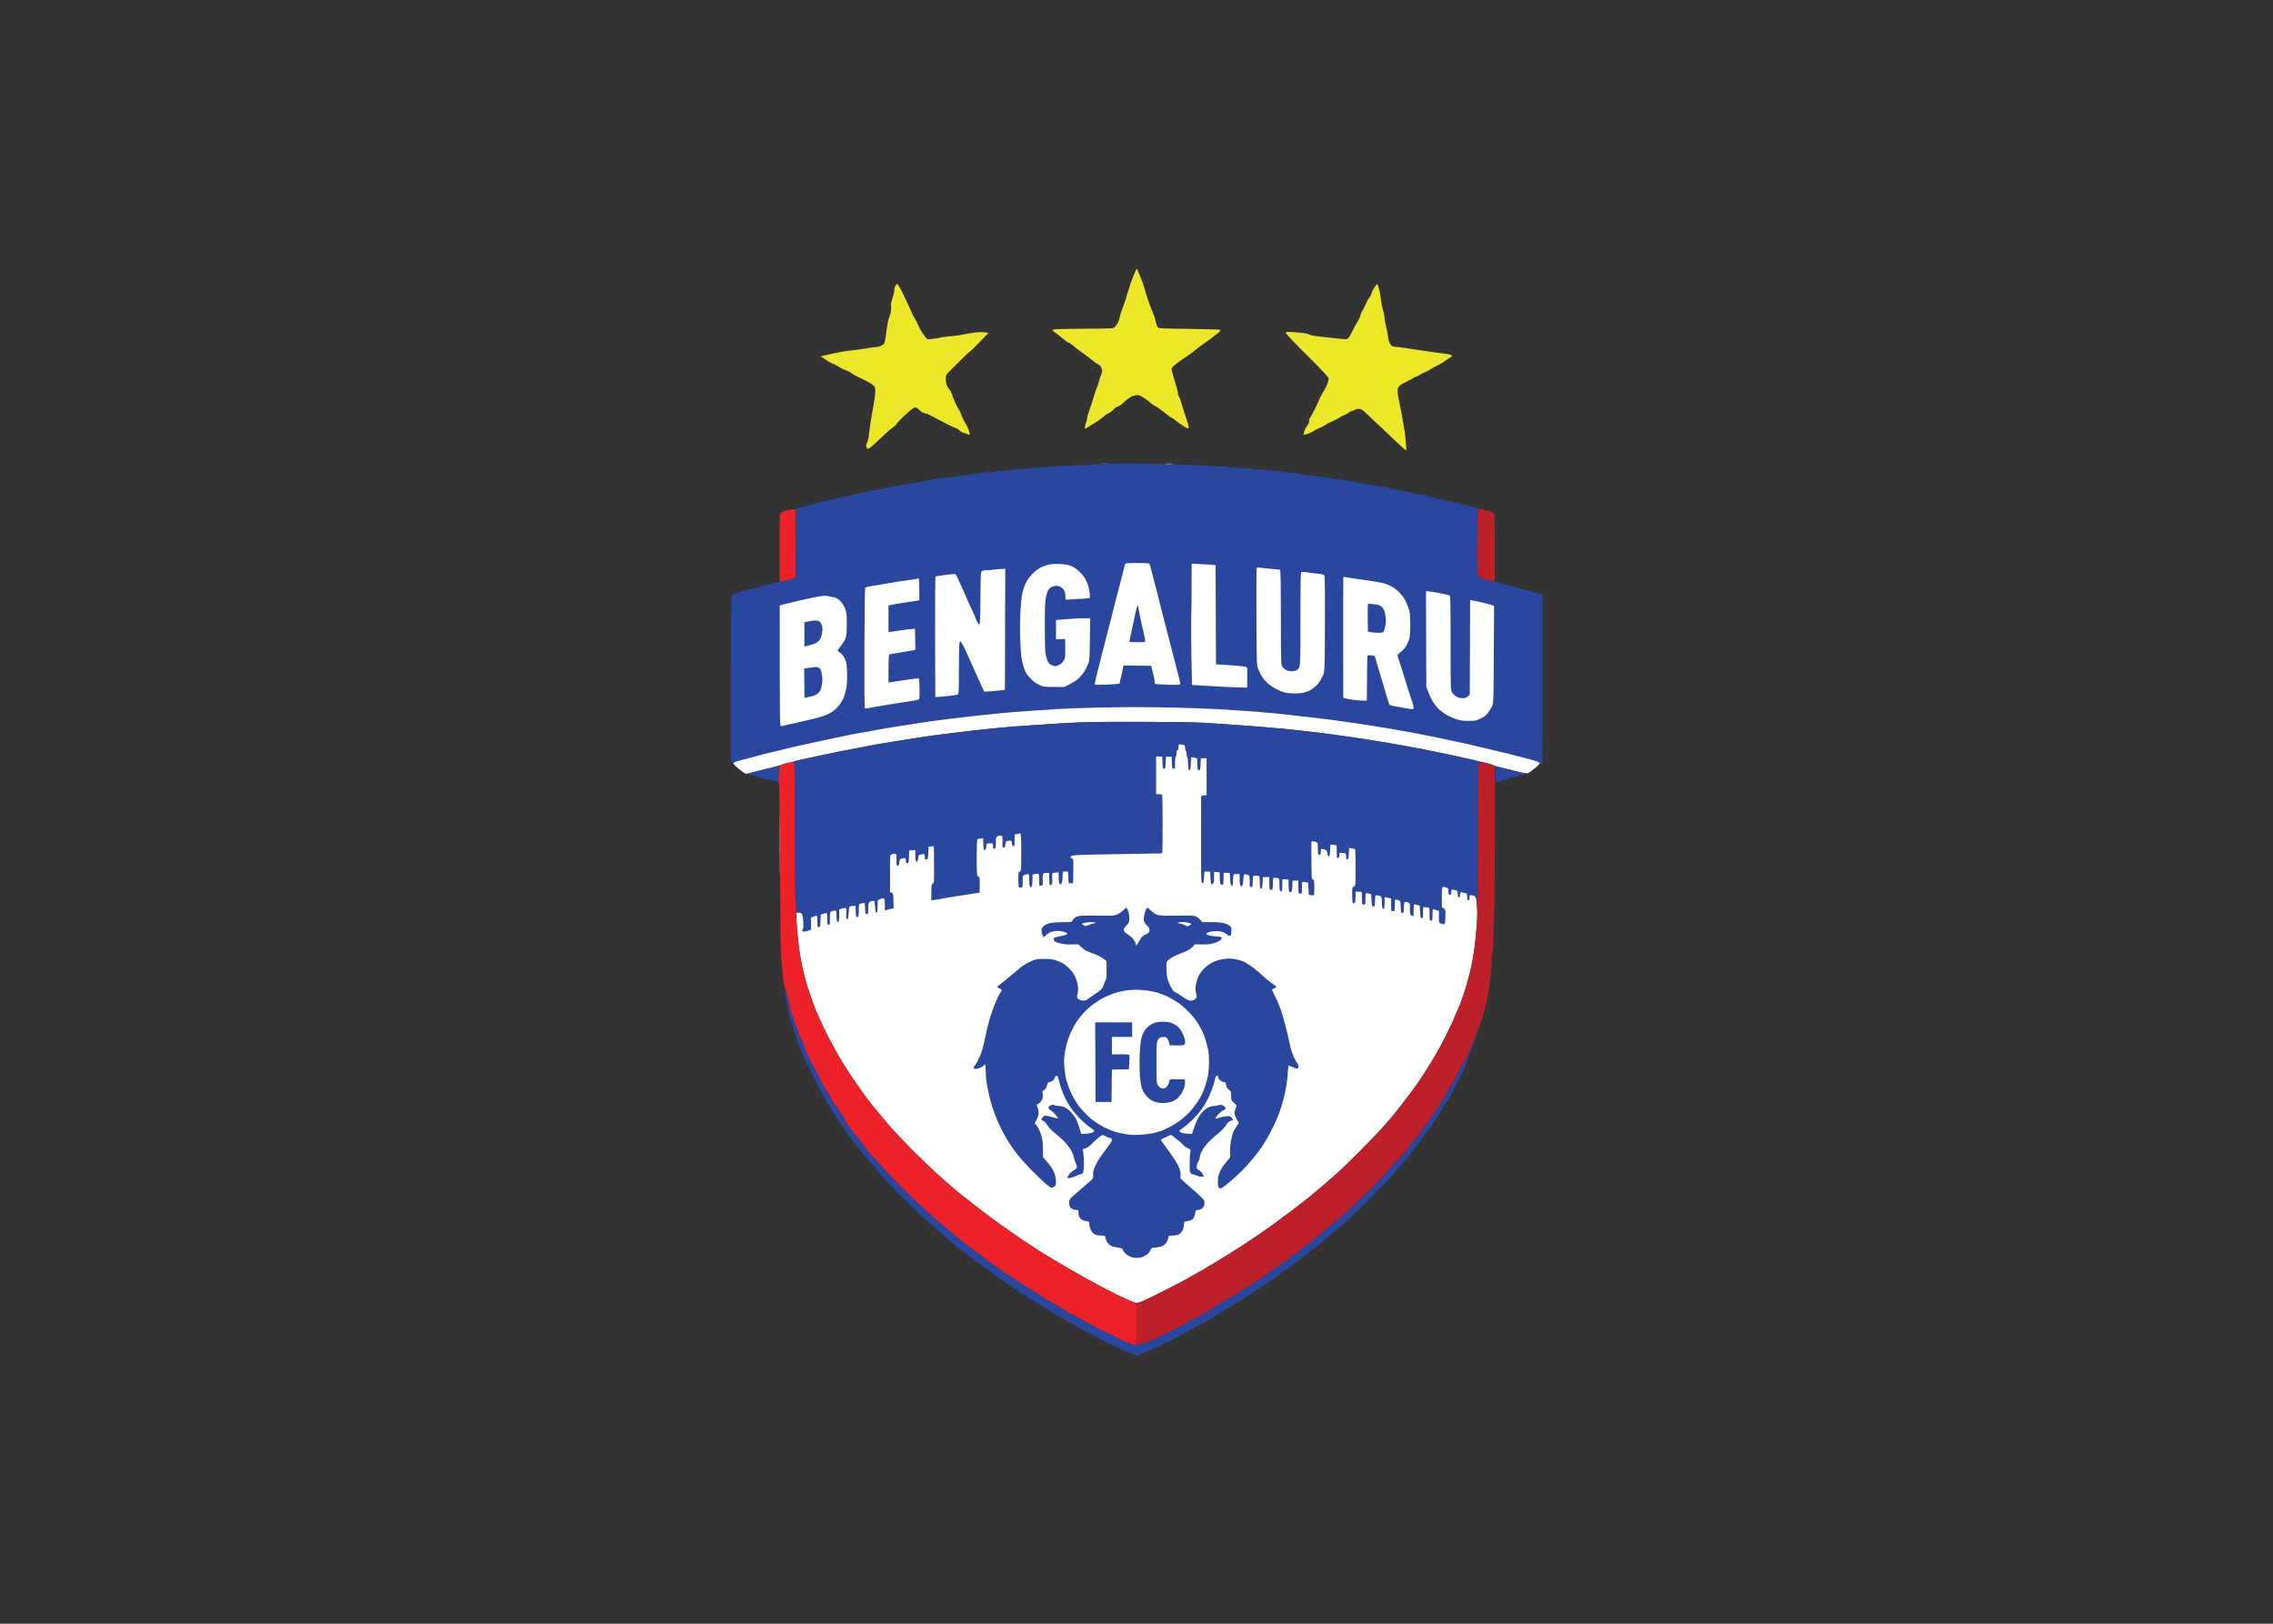 <svg clip-rule="evenodd" fill-rule="evenodd" stroke-linejoin="round" stroke-miterlimit="2" viewBox="0 0 560 400" xmlns="http://www.w3.org/2000/svg"><rect x="0" y="0" width="560" height="400" fill="#333333" stroke="none"/><g fill-rule="nonzero" transform="matrix(1.343 0 0 1.343 179.957 65.269)"><path d="m74.47.73c-.04.08-.29.66-.55 1.3-.27.64-.57 1.48-.68 1.87-.1.39-.28.94-.39 1.23-.11.3-.2.63-.21.74 0 .11-.25.83-.55 1.6s-.59 1.67-.65 2c-.05.33-.22.84-.37 1.13s-.4.65-.56.8c-.28.26-.51.27-5.44.3-2.82.02-5.33.07-5.57.1-.24.04-.43.11-.43.17.01.05.34.34.75.63.4.29 1.03.79 1.39 1.1s.74.57.85.57.49.25.85.56c.36.32.86.71 1.1.88.25.17.89.64 1.44 1.05.55.4 1.12.85 1.27.98.14.14.47.36.73.49.34.17.51.38.64.77.16.48.15.6-.11 1.2-.17.37-.33.88-.37 1.13-.03.26-.17.68-.3.94-.13.25-.39 1-.58 1.66s-.55 1.79-.81 2.5c-.26.72-.47 1.42-.47 1.57s-.12.64-.27 1.1-.23.86-.19.9c.05.04.34-.08.66-.27.31-.18 1.07-.67 1.68-1.08.62-.41 1.21-.85 1.32-.98s.45-.35.76-.49.7-.43.87-.65c.16-.22.5-.47.76-.55s.66-.34.89-.56c.23-.23.64-.6.92-.82s.71-.47.98-.56c.26-.1.65-.17.87-.17.25 0 .73.23 1.26.58.48.32.99.71 1.13.88.15.16.51.4.8.53.3.14 1.06.67 1.7 1.19s1.22.95 1.3.95c.07 0 .32.17.56.37s.85.65 1.36.99c.52.35 1.01.63 1.1.64.09 0 .17-.12.17-.27 0-.14-.23-.94-.52-1.76-.28-.83-.65-1.98-.81-2.57s-.38-1.16-.48-1.27-.18-.39-.18-.63c-.01-.24-.28-1.29-.61-2.33-.34-1.05-.58-2.02-.54-2.17s.38-.51.75-.8c.38-.29.92-.68 1.19-.87.27-.18.76-.5 1.08-.72.32-.21.8-.57 1.07-.8.27-.22.72-.58 1-.78.28-.21.7-.51.93-.67s.82-.59 1.32-.96c.49-.37 1.08-.83 1.31-1.02.22-.2.36-.41.3-.47s-2.62-.14-5.68-.18c-4.71-.05-5.61-.09-5.78-.26-.12-.11-.3-.62-.41-1.14-.11-.51-.36-1.26-.55-1.66-.19-.41-.55-1.34-.8-2.07s-.57-1.78-.72-2.33-.47-1.45-.71-2-.49-1.15-.56-1.34c-.07-.18-.17-.27-.21-.2z" fill="#ece532"/><path d="m74.25 2.67c-.16.25-.35.67-.43.93-.09.32-.09.88 0 1.8.07.73.21 1.71.31 2.16.14.67.14.87 0 1-.11.12-.21.13-.3.04-.08-.07-.21-.64-.3-1.27l-.17-1.13c-.65 1.03-.9 1.6-.98 1.93-.07.33-.19.63-.25.67-.07.04-.16.46-.2.93-.06.63-.19 1.04-.46 1.47-.2.33-.55.68-.77.79-.31.14-1.45.19-5.38.21-2.74.02-5.05.04-5.12.06-.07.01.11.14.4.29s.72.48.96.73c.25.26.66.51.97.59.41.1.58.23.76.6.21.41.29.47.73.47.28-.01.64.06.8.14.17.09.47.31.67.5.2.2.37.49.37.65-.01.22.13.37.49.55.28.14.59.41.7.61.11.19.29.38.4.42.11.03.24.02.29-.04.06-.06.11-.29.14-.52.02-.23.09-.39.17-.36.07.03.24.26.36.51.13.26.36.96.51 1.57.15.6.39 1.26.53 1.46.24.34.24.4.06.74-.1.2-.27.46-.36.57s-.35.28-.57.36c-.3.12-.48.34-.7.86-.17.39-.3.77-.3.84.01.07-.14.3-.33.5-.18.2-.33.46-.33.57s-.11.36-.23.56c-.13.2-.3.73-.39 1.17l-.17.8c.9-.19.92-.18.99.2.05.32.12.39.36.37.2-.03.31-.14.33-.34.02-.16-.05-.46-.15-.66s-.21-.55-.25-.77.02-.55.12-.73c.13-.25.18-.28.18-.1 0 .13.23.5.5.83.33.4.61.6.81.6.17 0 .45-.15.63-.33.18-.19.33-.41.33-.5.01-.09-.09-.26-.2-.37-.17-.16-.18-.22-.04-.29.09-.05.35-.03.57.04.22.06.56.12.76.12.26 0 .39-.08.44-.27.03-.15.24-.39.46-.53.29-.19.38-.35.33-.54-.05-.2.05-.32.44-.52.27-.14.83-.35 1.23-.47s.94-.2 1.2-.18c.4.03.48.1.61.51.1.31.24.47.43.5.16.01.57.32.92.68.37.39.82.71 1.09.78.28.08.8.45 1.27.89.44.42.95.79 1.13.83s.48.12.66.17c.19.06.4.22.47.37s.22.37.33.5.43.34.7.49c.5.25.5.25.5-.01 0-.15-.09-.44-.19-.64-.11-.2-.37-.81-.58-1.36-.22-.55-.44-.99-.51-.97-.06.01-.13.18-.15.36-.02.21-.1.31-.2.27-.09-.03-.26-.1-.37-.14-.1-.04-.27-.25-.36-.46-.12-.28-.13-.48-.03-.66.09-.19.22-.25.43-.21.16.03.4 0 .53-.07.19-.1.2-.15.06-.29-.09-.09-.21-.53-.27-.97-.05-.44-.15-1.01-.22-1.26-.06-.26-.29-.65-.5-.87-.33-.35-.39-.54-.48-1.53-.09-1-.07-1.17.14-1.38.13-.14.46-.37.74-.5.27-.14.55-.36.61-.49.07-.13.22-.34.34-.47.13-.13.35-.23.5-.23.14 0 .35-.09.45-.2.11-.11.19-.3.2-.43 0-.13.22-.43.5-.68.33-.29.62-.43.89-.43.26.01.75-.22 1.43-.66.57-.37 1.03-.73 1.03-.8s.17-.33.38-.57.55-.48.76-.55c.31-.09.34-.13.16-.2-.12-.04-2.37-.07-4.99-.06-3.85.02-4.83-.02-5.12-.17-.2-.1-.49-.42-.63-.72-.15-.29-.27-.73-.27-.96.01-.26-.13-.63-.33-.9-.18-.26-.45-.72-.6-1.04-.15-.31-.27-.73-.27-.93.01-.2-.06-.58-.14-.83-.08-.26-.22-.64-.3-.84-.09-.21-.2-.37-.26-.37-.05 0-.1.1-.1.21s-.06.17-.13.13-.14-.56-.15-1.17c-.02-.6-.05-.87-.07-.6-.04.4-.1.5-.31.5-.15 0-.3-.07-.34-.16-.05-.09.02-.38.14-.64.2-.42.21-.52.03-1l-.2-.53z" fill="#ece824"/><path d="m30.26 3.86c-.12.22-.21.58-.2.8 0 .22-.15.87-.33 1.44-.24.71-.32 1.18-.26 1.5.04.26.01.77-.07 1.13-.09.37-.24.87-.35 1.1-.1.24-.24.93-.32 1.54-.07.6-.2 1.49-.28 1.96-.08.48-.19.95-.23 1.06-.05.1-.31.29-.58.43-.28.14-.71.25-.97.25-.25 0-.9.08-1.43.18-.53.11-1.59.26-2.36.35-.77.08-1.72.21-2.13.27-.4.06-1.3.24-1.99.4-.7.16-1.51.33-1.8.39-.45.08-.49.11-.26.21.14.06.53.31.86.56s.87.55 1.2.67.84.38 1.13.59.83.48 1.2.59c.36.12.87.38 1.13.58.25.2.94.58 1.53.84.58.27 1.4.68 1.82.93.42.24.82.59.91.77.08.18.12.66.08 1.07-.03.4-.16 1.33-.27 2.06-.12.74-.28 1.61-.35 1.94s-.22 1.26-.33 2.06c-.1.81-.23 1.77-.28 2.14-.05.36-.17.78-.27.93s-.18.39-.18.53c0 .15.09.37.2.5.18.22.28.16 1.36-.82.64-.58 1.55-1.42 2.03-1.88s1.09-.97 1.36-1.15c.28-.17.57-.45.65-.61.09-.17.53-.66.99-1.1s1.14-1.06 1.51-1.37.8-.57.94-.57c.15 0 .43.18.64.4.2.21.57.48.83.59.25.11.49.18.53.15.04-.04.63.24 1.33.61.7.38 1.77.95 2.39 1.27.63.32 1.34.66 1.6.74.26.09.65.33.87.53.22.21.6.4.86.44s.54.15.64.24c.09.09.21.12.26.06.05-.05-.02-.44-.15-.86-.14-.42-.43-1.01-.63-1.3-.21-.29-.5-.89-.66-1.33-.15-.44-.39-.95-.52-1.14-.14-.18-.44-.75-.68-1.26-.23-.52-.5-1.21-.59-1.54-.1-.33-.28-.69-.4-.8-.13-.11-.34-.42-.48-.7-.15-.31-.25-.78-.25-1.26 0-.76.01-.78.76-1.54.43-.42 1.4-1.39 2.17-2.16s1.46-1.4 1.53-1.41c.07 0 .86-.77 1.75-1.7l1.63-1.69c-.88-.17-1.68-.16-2.45-.07-.73.08-1.72.24-2.2.36-.47.12-1.52.26-2.32.32-.81.06-1.65.17-1.87.25-.22.07-.84.17-1.39.22l-1 .09c-.86-1.01-1.29-1.73-1.5-2.24s-.58-1.23-.81-1.6-.42-.71-.42-.77c0-.05-.41-.95-.91-2-.5-1.04-.94-1.96-.96-2.03-.03-.08-.24-.45-.46-.84s-.44-.7-.49-.7c-.06 0-.19.18-.31.4zm87.99.09c-.19.28-.41.65-.49.82-.09.16-.16.39-.16.5s-.17.42-.38.7c-.22.27-.55.89-.75 1.36-.2.48-.46.99-.58 1.14-.13.14-.27.5-.33.8-.06.29-.31.83-.56 1.2-.24.36-.65 1.11-.9 1.66-.26.55-.59 1.12-.75 1.27-.26.24-.39.26-1.31.16-.56-.06-1.53-.16-2.15-.23-.62-.08-1.67-.19-2.33-.26-.7-.08-1.28-.21-1.4-.32-.13-.12-.77-.24-1.83-.34-.89-.08-1.81-.14-2.03-.14-.29 0-.39.06-.4.23 0 .13 1.76 1.98 3.93 4.13 3.06 3.04 3.92 3.98 3.92 4.24 0 .18-.12.63-.26 1-.15.36-.5 1.04-.78 1.5-.28.45-.56.98-.62 1.16-.06.19-.46 1.04-.88 1.9-.43.87-.84 1.6-.91 1.64-.08.03-.14.27-.14.53 0 .31-.12.61-.36.9-.2.24-.44.7-.53 1.03s-.15.62-.14.64c.02.02.36-.06.77-.18.4-.13.85-.34.99-.47.15-.13.66-.4 1.14-.59.47-.19.98-.45 1.13-.59.14-.14.68-.43 1.19-.63.52-.21 1.11-.52 1.33-.68.22-.17.61-.37.87-.45.25-.09.61-.28.8-.44.18-.16.52-.33.76-.38s.46-.15.5-.23c.04-.07.31-.13.6-.13.47 0 .64.1 1.43.82.49.46 1.08 1.01 1.3 1.24.23.22.77.74 1.22 1.14s1.61 1.5 2.59 2.45c.97.94 1.89 1.78 2.04 1.85.26.14.26.12.16-.78-.06-.5-.12-1.19-.14-1.52s-.11-1.05-.21-1.6c-.09-.55-.22-1.3-.28-1.67-.06-.36-.24-1.32-.4-2.13s-.34-1.68-.4-1.93c-.07-.26-.12-.75-.12-1.1-.01-.5.06-.71.33-.97.18-.18.73-.52 1.23-.76.49-.23 1.04-.52 1.23-.64.18-.13.48-.28.66-.33.18-.06.42-.18.53-.27s.53-.31.94-.47c.4-.17.91-.44 1.13-.6s.78-.47 1.26-.7c.48-.22 1.04-.55 1.26-.73s.66-.47.96-.64c.56-.32.56-.33.27-.52-.16-.11-.71-.23-1.23-.28-.51-.05-1.98-.25-3.26-.44-1.28-.2-2.98-.45-3.79-.57-.8-.12-1.67-.23-1.93-.24-.25-.02-.54-.07-.63-.12s-.28-.33-.43-.62c-.15-.3-.27-.73-.27-.97s-.15-1.03-.33-1.77c-.18-.73-.33-1.58-.33-1.9 0-.31-.09-.79-.19-1.06-.11-.28-.25-.83-.33-1.24-.07-.4-.17-1.09-.22-1.53-.04-.44-.18-1.1-.29-1.47-.11-.36-.25-.72-.29-.78-.05-.06-.24.12-.43.4z" fill="#ece532"/><path d="m30.46 4.97c0 .47.06.76.2.9.12.11.21.3.21.43s-.08.27-.17.32-.26-.05-.37-.21c-.2-.29-.2-.29-.38.22-.15.4-.15.6-.03.97.08.26.15.63.15.83s-.12.86-.27 1.47c-.14.6-.26 1.14-.27 1.2 0 .05.18.19.4.3s.48.35.57.54c.14.29.13.36-.03.47-.11.06-.46.12-.77.12-.48 0-.58.05-.63.3-.04.17-.07.6-.07.97s-.05.73-.1.8-.31.25-.56.39c-.26.15-.62.34-.8.44-.18.09-.53.17-.77.17-.23 0-.52.03-.63.07-.11.03-.2.21-.2.4 0 .18-.09.36-.2.4-.11.03-.29.06-.4.06s-.3.13-.43.28c-.2.24-.28.25-.63.12-.39-.15-.39-.16-.13-.34.14-.11.34-.19.43-.19s.16-.09.16-.2c0-.17-.18-.19-1.16-.12-.64.04-1.4.13-1.7.19-.29.06-.74.07-.99.03-.32-.05-.59-.01-.83.14-.21.13-.37.29-.37.36s.31.17.7.21c.38.04.88.13 1.1.2.21.07.63.16.93.19s.65.18.79.33l.27.27c-.62-.01-1.1-.09-1.46-.19-.41-.11-.76-.13-.9-.06-.13.06-.38.12-.57.12-.18 0-.37.07-.42.16-.04.1.06.29.24.44.18.16.7.35 1.18.44s.97.27 1.11.39c.13.13.26.32.29.43s.34.28.69.38.74.23.87.3.32.12.43.12.26.12.34.27c.07.15.26.32.43.38.17.07.4.07.53 0 .14-.06.25-.29.27-.55.03-.38.08-.43.46-.46.39-.03.44 0 .44.33 0 .2-.09.49-.2.63-.16.21-.18.51-.12 1.4.07.87.04 1.23-.11 1.54-.11.22-.24.97-.29 1.66-.05.7-.15 1.51-.22 1.8-.07.3-.19.93-.27 1.4-.08.48-.2 1.35-.26 1.94-.09.79-.08 1.11.04 1.24.09.09.24.17.33.16.09 0 .28-.2.43-.44.14-.24.48-.55.75-.7.27-.14.62-.43.77-.63.24-.32.25-.43.12-.74-.12-.28-.12-.42.02-.63.16-.24.2-.24.39-.06.12.11.22.14.22.06-.01-.07.06-.05.16.04.09.09.3.17.46.17.17-.01.33-.1.37-.21s.07-.32.07-.46c0-.15-.08-.3-.17-.33s-.27-.26-.39-.5c-.14-.27-.19-.59-.14-.84.04-.26.39-.72.98-1.3.88-.87.94-.9 1.58-.9.49 0 .73-.07.93-.27.15-.14.4-.26.57-.26.28-.01.28.01-.1.37-.22.21-.51.57-.64.8-.21.39-.29.43-.86.43-.35 0-.77.04-.94.1-.17.05-.36.27-.43.5-.07.22-.13.59-.13.83 0 .28.09.48.23.56.19.1.48-.11 1.5-1.07 1.24-1.17 1.28-1.19 1.93-1.19s.67.01.93.57c.2.41.36.57.6.6.21.03.43-.06.6-.23.15-.16.37-.28.5-.28s.23.07.23.14.12.13.27.13c.14 0 .44.15.66.34.22.18.4.43.4.56s.24.43.54.67c.29.24.6.43.69.43s.39.09.67.2c.27.11.52.25.55.3.02.06.26.15.53.2.33.07.66.3 1.05.72.4.45.63.6.79.54.13-.05.24-.19.24-.32s-.23-.54-.5-.9c-.28-.37-.58-.94-.68-1.27-.09-.33-.3-.75-.46-.94s-.38-.55-.48-.8c-.11-.25-.33-.63-.5-.83-.2-.23-.31-.55-.32-.86 0-.28-.05-.61-.1-.75-.05-.13-.13-.24-.19-.23-.05.01-.19.01-.3.01s-.3-.2-.42-.43c-.14-.27-.24-.82-.26-1.44-.02-.55-.05-1.25-.07-1.55-.04-.41.02-.63.22-.85.15-.16.65-.51 1.12-.78.53-.29 1.02-.7 1.27-1.05.22-.3.51-.59.64-.63.14-.04.23-.2.23-.4 0-.26.15-.43.63-.74.35-.22.74-.4.87-.4.12 0 .23-.06.23-.13s.18-.3.39-.5c.22-.2.48-.63.57-.95.15-.53.23-.61.7-.74.34-.1.46-.18.33-.23-.11-.05-.38-.05-.6-.01-.21.04-.42.12-.46.18-.04.07-.52.15-1.07.2-.54.04-1.32.17-1.72.28-.53.14-.98.17-1.6.1-.54-.06-1.05-.04-1.36.05-.28.09-.5.21-.5.29 0 .07.31.13.69.13.54 0 .77.07 1.01.3l.31.3c1.16-.61 1.32-.63 1.84-.53.41.09.61.2.64.36.02.16-.09.27-.34.34-.2.05-1.27.1-2.38.1h-2.02c-.66-.64-.89-.73-1.29-.73-.3-.01-.6.06-.67.13-.08.1-.37-.07-.89-.5-.42-.35-.76-.71-.76-.8s-.09-.17-.2-.17-.26-.14-.33-.3-.22-.65-.33-1.07c-.15-.55-.34-.89-.68-1.2-.33-.31-.47-.54-.47-.83 0-.22-.13-.63-.29-.9-.16-.28-.36-.51-.43-.51s-.21.23-.3.51c-.09.27-.16.75-.16 1.07 0 .31-.06.59-.14.63-.07.04-.25-.04-.4-.17-.14-.13-.29-.44-.34-.7-.05-.32 0-.6.17-.9.13-.23.4-.49.61-.56.28-.11.36-.22.36-.5-.01-.21-.17-.66-.37-1.01s-.4-.63-.46-.63c-.05 0-.1-.15-.1-.33s-.1-.51-.23-.73c-.13-.23-.28-.41-.34-.4-.05 0-.1.31-.1.7zm87.73.05c-.05.14-.07.44-.04.68.03.28 0 .43-.11.43-.1 0-.35.17-.58.37-.32.3-.42.51-.5 1.12-.09.73-.08.76.24.8.33.05.34.08.37 1.28.02.76-.02 1.23-.1 1.23-.07 0-.21-.19-.32-.43-.1-.24-.23-.73-.29-1.08-.07-.36-.18-.7-.25-.77-.09-.07-.23.01-.37.21-.13.19-.23.48-.23.64s-.1.48-.21.7-.2.48-.2.57c.01.09-.14.31-.32.5-.19.18-.47.61-.62.96-.16.35-.26.76-.22.9.04.15.11.37.15.5.07.18-.03.29-.41.45-.43.18-.69.19-1.8.06-.71-.07-1.49-.14-1.73-.14-.35.01-.39.03-.2.14.13.07.21.19.17.26s-.26.13-.5.14c-.24 0-.67-.09-.96-.21-.3-.11-.49-.25-.43-.3.07-.05.17-.11.24-.13.06-.02.16-.04.22-.05.05 0-.32-.09-.83-.19-.51-.09-1.16-.18-1.43-.18-.28-.01-.6.03-.72.09-.12.05-.27.23-.33.4-.07.16-.22.3-.35.3s-.46-.15-.73-.34c-.28-.18-.56-.33-.63-.33-.08 0-.14.15-.14.33 0 .19.06.46.14.6.07.15.46.42.86.6.42.19.73.42.73.54 0 .11.14.4.3.64.17.25.57.63.9.86.33.22.74.61.91.85.18.25.61.69.97.98s.69.64.72.77c.04.14.19.23.39.23.19 0 .34-.07.34-.17 0-.09.12-.01.26.17.15.18.26.41.27.5 0 .09-.15.42-.33.73-.19.32-.4.78-.47 1.04-.07.25-.46.88-.87 1.4-.69.87-.72.96-.63 1.43.09.43.07.5-.13.5-.13 0-.35.18-.5.4-.14.22-.26.55-.26.73 0 .19.09.55.2.8.11.26.17.53.13.6-.04.08-.17.14-.3.14s-.29-.06-.37-.14c-.09-.11-.2-.09-.36.06-.13.12-.23.38-.23.58s.03.5.06.66c.04.17.14.3.23.3.1.01.48-.08.87-.2.49-.14.76-.31.92-.56.13-.2.26-.7.3-1.1.06-.6.12-.74.34-.78.15-.02.37.07.49.2s.24.39.26.58c.04.24.12.32.32.29.14-.03.35-.14.46-.24.15-.14.16-.22.05-.29-.09-.05-.19-.26-.24-.46-.04-.21-.03-.4.03-.43.05-.03.3.09.56.28.37.27.56.32.97.26.27-.04.58-.17.69-.28s.19-.3.17-.43c-.02-.16-.23-.28-.61-.37-.42-.1-.63-.23-.76-.5-.16-.29-.29-.37-.66-.37s-.5.08-.66.37l-.19.37c-.01-.67-.09-.76-.45-.84-.35-.09-.44-.19-.47-.5-.03-.35.03-.43.54-.66.31-.14.61-.27.67-.3.05-.02.1.05.1.16s-.09.23-.2.27-.2.22-.2.4.06.36.13.4.22.01.33-.07c.15-.09.34-.05.7.14.33.18.75.26 1.26.26.71 0 .77.03.77.3 0 .17.07.38.16.47.1.1.31.17.47.17.17 0 .41-.06.53-.12.13-.06.54-.15.9-.2.66-.08.67-.08.93.39.15.27.44.64.64.84.21.19.63.41.94.49.42.1.55.19.55.4 0 .15.13.32.31.4.18.07.35.3.4.52.05.21.26.51.47.66.2.16.5.41.66.56s.39.41.52.57c.15.18.38.29.63.29.32 0 .42-.07.47-.34.04-.18.14-.33.23-.33.12-.01.14.11.07.4-.06.25-.05.44.05.5.08.06.12.25.08.43-.04.19-.02.44.05.57.06.13.19.23.29.23.09 0 .23-.11.32-.24.09-.12.17-.46.17-.76.01-.29-.08-.74-.18-1-.11-.25-.24-1.13-.3-1.94-.09-1.12-.17-1.53-.35-1.7-.13-.12-.26-.48-.3-.79-.03-.31-.08-.8-.1-1.08-.03-.47-.08-.54-.5-.67-.25-.08-.46-.21-.45-.28 0-.08.05-.44.11-.8.07-.37.21-.81.33-.98s.29-.27.38-.23.17-.02.17-.13.1-.24.23-.29.5-.26.83-.47c.33-.2.7-.37.83-.37s.43-.18.67-.4c.29-.28.57-.4.86-.4.28 0 .48-.08.55-.23.07-.13.41-.32.77-.41.35-.1.82-.26 1.04-.36.22-.11.48-.34.57-.53.14-.28.13-.35-.03-.4-.11-.04-.29-.1-.4-.14-.11-.03-.19-.16-.17-.28.02-.14.39-.35 1-.57.9-.32.95-.36.67-.5-.17-.08-.84-.22-1.5-.3s-1.6-.15-2.1-.15c-.49 0-1.15-.06-1.46-.13s-.99-.22-1.5-.34l-.93-.2-.53.65c-.42-.65-.63-.99-.73-1.18-.1-.18-.28-.51-.38-.73-.11-.22-.24-.69-.28-1.05l-.08-.64c-.82.12-1 .11-.93.06.08-.06.15-.43.16-.84.02-.4.06-1.24.11-1.86.04-.63.02-1.2-.05-1.27-.06-.07-.18-.43-.27-.8-.08-.37-.22-1.17-.31-1.79s-.24-1.15-.32-1.18c-.09-.03-.2.06-.26.19z" fill="#ece824"/><path d="m75.18 7.43c-.01.96.01 1.09.2 1 .15-.07.18-.19.11-.43-.06-.18-.14-.63-.2-1-.08-.61-.09-.57-.11.43zm1.05 2.06c-.1.09-.18.26-.16.37.01.11.1.42.21.67.16.41.16.54 0 1-.1.3-.19.64-.19.77.01.13.14.27.31.32.16.04.37.04.46 0 .1-.05.17-.35.17-.75 0-.49-.06-.71-.24-.82s-.22-.29-.19-.93c.02-.43-.01-.79-.07-.79s-.2.08-.3.16zm-43.7 2.38c-.04.07-.04.22 0 .33.03.11.18.2.33.2s.27-.08.27-.17-.08-.24-.17-.33c-.09-.1-.21-.17-.26-.17s-.13.06-.17.14zm50.77.76c-.1.17-.09.31.05.54.11.16.29.3.4.3.12 0 .23.18.3.48.05.27.2.55.32.64.18.11.3.08.57-.19.19-.18.34-.47.34-.63 0-.17-.09-.33-.2-.37s-.38-.07-.6-.07c-.36 0-.41-.04-.43-.43-.03-.33-.11-.44-.32-.47-.17-.03-.35.05-.43.2zm2.53-.13c-.1.06-.16.22-.13.36.02.15.13.29.24.31s.4-.09.63-.24c.24-.14.41-.32.37-.4-.04-.07-.26-.13-.5-.13s-.51.05-.61.1zm-21.82.23c-.13.17-.05.22.48.28.34.05.76.05.93 0 .16-.04.3-.14.3-.21s-.14-.16-.3-.2c-.16-.03-.52-.06-.78-.06-.28-.01-.55.08-.63.19zm-30.34.24c-.08.09-.13.37-.11.63.02.32.1.47.26.5.2.03.24-.07.24-.63 0-.37-.06-.67-.12-.67-.07 0-.19.08-.27.17z" fill="#ece532"/><path d="m103.08 13.19c.12.21.27.36.32.33.06-.03.1-.2.1-.39 0-.26-.07-.33-.32-.33-.32 0-.32 0-.1.39z" fill="#ece824"/><path d="m118.94 14.37c-.08.15-.08.41.01.76.07.3.2.7.29.91.09.2.23.4.33.43.09.04.23.02.31-.04.1-.06.13-.3.07-.66-.05-.32-.2-.81-.35-1.1-.15-.3-.33-.54-.4-.54s-.18.11-.26.24zm-84.1.84c.01.17.15.29.38.34.21.05.5 0 .68-.1.23-.14.38-.15.66-.03.27.11.44.1.69-.02.18-.09.27-.2.2-.24s-.69-.1-1.38-.14c-1.16-.05-1.24-.04-1.23.19zm-2.2.69c-.04.09-.04.27.01.4.04.13.17.23.28.23s.23-.09.26-.2c.04-.11-.01-.29-.1-.4-.09-.12-.21-.21-.27-.2-.05 0-.13.08-.18.17zm-4.76.12c-.22.08-.38.19-.37.26.02.06.28.15.59.2.32.04.63.01.7-.07.08-.07.09-.23.04-.34-.06-.11-.21-.2-.34-.19-.13 0-.41.07-.62.14zm12.23-.06c-.29.03-.59.11-.66.18-.09.08-.04.15.13.22.14.05.37.23.5.4.17.23.31.28.53.22.16-.05.38-.15.47-.23.1-.08.17-.23.17-.32-.01-.09-.1-.25-.21-.36s-.24-.19-.3-.18c-.05.01-.34.05-.63.07zm40.58.44c-.04.07-.04.19 0 .27.03.07.15.13.26.13s.34-.07.5-.15c.29-.16.29-.16.03-.26-.14-.06-.36-.11-.49-.11-.12-.01-.26.05-.3.12zm26.44-.01c-.05.03-.07.09-.06.13s.26.09.56.11c.4.03.53-.01.53-.16s-.13-.19-.48-.17c-.26.02-.51.06-.55.09zm19.12.21c0 .14.11.19.36.17.19-.02.37-.11.4-.2.02-.11-.11-.17-.36-.17-.27 0-.4.07-.4.2z" fill="#ece532"/><path d="m18.44 16.94c-.14.08-.25.23-.24.33.02.11.15.26.29.33.15.07.45.13.67.13.35 0 .4-.04.4-.4 0-.23-.07-.4-.17-.4-.09 0-.29-.03-.43-.06-.15-.04-.38-.01-.52.07z" fill="#ece824"/><path d="m37.45 17.28c-.12.11-.21.29-.21.4.01.1.1.37.21.59.18.36.25.39.7.33.27-.04.54-.14.59-.23.06-.1.1-.34.1-.54.01-.23-.1-.44-.29-.56-.17-.11-.43-.2-.59-.2s-.39.09-.51.21zm42.03.09c-.04.09-.05.31-.03.5.03.23.12.33.3.33.2 0 .28-.1.31-.4.02-.23-.03-.44-.13-.5-.1-.05-.22-.1-.28-.1-.05 0-.13.07-.17.17zm29.35.06c-.01.13.12.37.29.53.17.17.41.3.53.3.19.01.23-.09.2-.49-.03-.48-.06-.51-.52-.54-.4-.04-.49 0-.5.2zm17.44.8c-.06.13-.09.31-.07.4.03.1.13.17.22.18.09 0 .31-.12.5-.27.28-.23.3-.29.13-.4-.11-.08-.3-.14-.43-.14s-.28.11-.35.23zm-102.06.77c0 .11.08.44.17.73.09.3.22.52.3.49.07-.02.14-.35.16-.73.03-.65.01-.69-.3-.69-.2 0-.33.08-.33.2zm12.57 1.09c-.05.13.01.44.12.68.12.23.22.48.22.53 0 .06.14.28.31.5l.32.4c.23-.47.34-.86.4-1.18.09-.56.08-.59-.3-.79-.22-.11-.53-.24-.69-.29-.22-.07-.32-.03-.38.15zm-8.66 2.28c-.21.28-.36.61-.35.74.02.12.14.22.27.22s.36-.09.53-.2c.18-.11.3-.33.3-.53 0-.18-.03-.42-.07-.53-.03-.11-.12-.2-.18-.2-.07 0-.29.22-.5.5zm51.98.89c-.01.54.04.77.19.84.11.05.27.04.35-.03.1-.1.06-.33-.11-.79-.13-.35-.28-.67-.33-.7-.05-.04-.09.27-.1.68zm38.71-.03c-.01.16-.07.39-.14.5s-.41.26-.76.34c-.44.09-.65.2-.67.36-.03.2.07.24.6.24.48 0 .7-.07.92-.3.19-.19.31-.48.32-.8.01-.27-.05-.52-.12-.57s-.14.06-.15.23zm-91.14 1.02c-.1.05-.14.43-.11 1.11.03.56.09 1.07.15 1.13.05.06.17.03.26-.06.1-.1.18-.59.19-1.15.02-.71-.02-.99-.15-1.05-.1-.04-.25-.03-.34.02zm87.01.25c0 .05-.2.18-.43.27-.38.15-.41.19-.21.3.17.09.34.07.57-.07.18-.11.33-.29.33-.4s-.06-.2-.13-.2-.13.05-.13.1zm-35.12.77c0 .25.02.46.05.46s.15-.09.27-.2c.11-.11.18-.32.14-.46-.04-.15-.16-.27-.27-.27-.13 0-.19.14-.19.47zm36.58.2c0 .2.09.26.4.26s.4-.06.4-.26c0-.21-.09-.27-.4-.27s-.4.06-.4.27zm1.33.43c0 .09.13.29.3.45.16.15.4.32.53.36.14.06.29.01.37-.11.07-.11.1-.35.06-.53-.05-.3-.13-.34-.66-.34-.39 0-.6.06-.6.17zm-77.08 1.57c-.05.23-.01.48.09.6.09.12.24.21.33.2.09 0 .19-.12.23-.27s-.02-.42-.13-.6-.26-.33-.33-.33c-.06 0-.15.18-.19.4z" fill="#ece532"/><path d="m66.02 27.97c-.04.04-.07.24-.06.45.02.21.1.38.19.38.09-.01.27-.08.4-.17.12-.09.23-.22.23-.3 0-.07-.15-.2-.34-.28-.18-.08-.37-.12-.42-.08z" fill="#ece824"/><path d="m119.53 28.09c-.06.05-.1.14-.09.2.02.06.19.09.38.08.2-.02.38-.11.4-.2.03-.1-.08-.17-.27-.17-.17 0-.36.04-.42.09zm-92.77.78c-.09.11-.12.38-.09.6.04.22.13.43.2.46.08.04.29-.05.47-.2.18-.14.33-.34.34-.43 0-.09-.11-.27-.24-.4-.13-.12-.3-.23-.39-.23-.08 0-.21.09-.29.2zm94.04.13c0 .18.1.43.23.54.13.12.35.2.5.17.17-.03.28-.16.3-.38.02-.18-.04-.41-.13-.5-.1-.1-.34-.17-.54-.17-.3.01-.36.07-.36.34z" fill="#ece532"/><path d="m68.25 36.5c.25.03.7.03 1 0 .29-.03.08-.06-.47-.06s-.79.03-.53.06z" fill="#fff"/><path d="m69.71 36.45c-.04.04-1.87.14-4.06.22s-4.89.2-5.98.26c-1.1.07-2.75.18-3.66.26-.92.08-2.77.24-4.13.35-1.35.12-2.94.27-3.52.34-.59.06-1.51.17-2.06.25-.55.07-1.48.19-2.07.27-.58.07-1.45.19-1.92.26-.48.07-1.62.22-2.53.34-.92.12-1.96.25-2.33.28-.37.04-.79.12-.93.19-.15.06-.51.15-.8.18-.29.04-.92.14-1.4.21-.47.08-1.16.19-1.53.26-.36.07-1.26.22-1.99.35-.73.12-1.54.25-1.8.28-.25.04-.58.12-.73.18-.15.07-.51.16-.8.2s-.77.11-1.06.15c-.3.04-.65.12-.8.18-.15.07-.76.21-1.36.33-.61.12-1.25.21-1.43.21-.19 0-.37.06-.4.13-.04.08-.29.16-.57.19-.27.03-.77.13-1.1.21-.33.09-.83.19-1.13.23-.29.04-.59.12-.66.19-.07.06-.29.12-.49.12-.21 0-.51.05-.68.12-.16.07-.77.22-1.36.34-.59.13-1.17.28-1.3.35-.13.06-.41.12-.63.12s-.43.06-.46.13c-.04.08-.27.16-.5.2-.24.03-.68.1-.97.16l-.53.11-.07 12.6c-.77.46-1.11.6-1.26.62-.15.01-.67.09-1.16.17-.5.08-1.02.2-1.17.28-.15.07-.43.13-.62.13-.2 0-.38.06-.4.13-.03.08-.28.14-.56.14-.29 0-.56.06-.6.13-.05.07-.26.13-.48.13s-.4.06-.4.14c0 .07-.22.15-.5.18-.27.03-.86.15-1.29.26-.44.11-1.03.27-1.3.35-.28.08-.7.2-.93.26-.24.07-.57.18-.73.24-.23.08-.31.25-.38.77-.05.37-.11 7.34-.14 15.5-.04 11.83-.02 14.83.12 14.78.09-.02.4-.14.69-.25.3-.11 1.4-.43 2.47-.7 1.06-.26 2.1-.54 2.32-.6s.64-.17.94-.25c.29-.07 1.19-.29 1.99-.48.81-.18 1.67-.39 1.93-.46.26-.06.73-.18 1.06-.25.33-.08.87-.19 1.2-.27.33-.07.87-.19 1.2-.27.33-.07 1.32-.29 2.19-.48.88-.19 1.84-.4 2.13-.46.3-.07.89-.19 1.33-.27.44-.09 1.01-.21 1.27-.27.25-.07.97-.21 1.59-.32s1.82-.33 2.66-.48c.85-.15 1.83-.33 2.2-.4.36-.06.99-.18 1.4-.25.4-.08 1.39-.23 2.19-.35.81-.12 1.76-.27 2.13-.33.37-.07 1.14-.19 1.73-.27.58-.08 1.42-.21 1.86-.28s2-.27 3.46-.45 3.2-.39 3.86-.46 1.82-.2 2.59-.28 1.91-.2 2.53-.26c.62-.07 1.91-.19 2.86-.26.95-.08 2.63-.2 3.73-.28 1.09-.07 3.64-.22 5.65-.33 2.01-.1 6.17-.22 9.25-.27 3.07-.04 7.95-.02 10.84.06s6.33.2 7.65.27c1.31.07 3.26.19 4.32.27s2.71.2 3.66.27c.95.08 2.33.2 3.06.28.73.07 1.87.19 2.53.26.66.08 2.27.26 3.59.41s2.78.33 3.26.39c.47.06 1.34.17 1.93.25.58.08 1.45.2 1.93.28.47.07 1.28.19 1.79.26s1.89.28 3.06.47 2.49.41 2.93.48c.44.08 1.07.19 1.4.25s.95.18 1.39.25c.44.08 1.28.23 1.87.34.58.11 1.51.3 2.06.41s1.32.27 1.73.35c.4.08.97.19 1.26.25.29.07.8.18 1.13.25.33.08 1.08.24 1.66.35.59.12 1.58.34 2.2.48.62.15 1.34.32 1.6.39.25.06.73.18 1.06.25.33.08 1.26.3 2.06.49.81.18 1.59.37 1.73.41.15.03.72.19 1.27.33.54.15 1.47.39 2.06.53.58.15 1.47.38 1.96.53.59.17.9.33.9.46 0 .12.08.17.2.13.11-.03.23-.06.26-.06.04 0 .07-6.98.07-15.5v-15.5c-.82-.26-1.17-.34-1.3-.33-.13 0-.29-.05-.36-.11-.08-.06-.58-.22-1.13-.35-.55-.12-1.24-.29-1.53-.37-.3-.07-.67-.19-.84-.26-.16-.06-.44-.12-.63-.12-.18 0-.36-.06-.4-.13-.03-.07-.23-.13-.43-.13-.2-.01-.57-.07-.83-.16-.26-.08-.69-.23-.96-.33-.28-.1-.67-.18-.87-.18s-.76-.13-1.25-.3c-.48-.16-1.01-.42-1.16-.57-.29-.26-.29-.29-.28-5.86 0-3.08.05-5.83.1-6.1.07-.34.05-.51-.07-.56-.09-.04-.35-.08-.57-.08-.21 0-.42-.06-.46-.13s-.25-.13-.47-.13-.43-.06-.46-.14c-.04-.07-.28-.13-.53-.13-.26 0-.5-.06-.54-.13-.03-.08-.29-.16-.56-.19-.28-.03-.89-.15-1.37-.27-.47-.12-1.16-.28-1.53-.35-.36-.08-.86-.17-1.09-.2-.24-.03-.47-.12-.5-.19-.04-.08-.31-.14-.6-.14s-.56-.06-.6-.13-.29-.16-.56-.19c-.28-.03-.98-.15-1.57-.28-.58-.12-1.36-.28-1.73-.35-.36-.07-.93-.18-1.26-.25-.33-.06-.81-.16-1.07-.2-.25-.05-.58-.13-.73-.2-.14-.06-.53-.14-.86-.19-.33-.04-.9-.13-1.27-.19-.36-.07-1.26-.22-1.99-.35s-1.65-.28-2.03-.35c-.38-.06-1.04-.18-1.46-.26-.42-.07-1.13-.19-1.57-.26s-1.51-.21-2.39-.33c-.88-.11-2.05-.27-2.6-.35-.54-.07-1.41-.19-1.92-.26-.52-.07-1.4-.19-1.97-.26-.56-.07-1.49-.18-2.06-.25s-2.14-.22-3.49-.34c-1.35-.13-3.21-.28-4.12-.35-.92-.07-2.66-.19-3.86-.26-1.21-.07-3.52-.19-5.12-.26-1.61-.07-5.51-.17-8.65-.22-3.15-.04-5.75-.04-5.79 0z" fill="#29479f"/><path d="m79.95 36.5c.26.03.71.03 1 0s.09-.06-.46-.06-.79.03-.54.06z" fill="#fff"/><path d="m10.3 45.05c-.44.12-.91.31-1.03.42-.22.18-.24.68-.23 6.4v6.2c1.09-.17 1.52-.23 1.67-.25s.49-.16.76-.33l.5-.29v-12.4c-.67.02-1.22.13-1.67.25z" fill="#ed212a"/><path d="m137.11 45.3c-.04.28-.08 2.99-.09 6.03 0 5.51 0 5.54.29 5.8.15.15.68.41 1.16.57.49.17 1.08.3 1.32.3h.43c0-11.79-.02-12.29-.23-12.51-.14-.14-.53-.28-.93-.33-.39-.05-.73-.15-.77-.23-.04-.07-.3-.13-.58-.13-.5 0-.52.02-.6.5z" fill="#bd2029"/><path d="m72.45 54.77c-.03.05-.13.37-.21.7s-.2.81-.26 1.06c-.07.26-.27 1.07-.47 1.8-.19.74-.59 2.27-.89 3.4-.29 1.14-.58 2.28-.64 2.54-.06.25-.39 1.54-.73 2.86-.35 1.32-.68 2.61-.74 2.87s-.32 1.28-.58 2.27c-.25.99-.62 2.43-.81 3.2-.2.77-.31 1.44-.25 1.5s1.12.06 2.34 0c2.11-.1 2.23-.12 2.23-.37 0-.15.06-.45.12-.67.07-.22.19-.7.26-1.06.07-.37.17-.83.21-1.04l.08-.36 5.09.06c.27 1.14.41 1.72.49 2.04.07.31.14.71.14.9 0 .18.04.35.1.38.05.03 1.05.1 2.22.14 1.17.05 2.2.04 2.28-.02.12-.07.09-.37-.1-1.1-.15-.55-.47-1.78-.71-2.74-.25-.95-.76-2.93-1.13-4.4-.38-1.46-.9-3.47-1.16-4.46-.25-.99-.51-2.01-.57-2.27s-.33-1.31-.6-2.33c-.27-1.03-.54-2.08-.6-2.34-.06-.25-.22-.88-.36-1.4-.13-.51-.28-1.01-.34-1.1-.07-.12-.66-.16-2.22-.16-1.17 0-2.15.04-2.19.1zm-14.31.26c-.48.13-1.14.4-1.47.59-.33.2-.89.65-1.24 1-.35.36-.8.92-.99 1.25-.2.33-.44.84-.54 1.13s-.27.89-.37 1.33c-.11.44-.25 1.88-.33 3.2-.07 1.32-.1 3.48-.05 4.8s.13 2.85.2 3.4c.06.55.28 1.51.49 2.13.32.96.49 1.24 1.17 1.95.52.54 1.08.97 1.6 1.21.76.36.88.38 2.72.38h1.93c1.59-.76 2.28-1.23 2.67-1.61.37-.36.83-.93 1.03-1.26.19-.33.49-.93.65-1.33.27-.69.29-.98.33-4.57l.05-3.83c-2.01 0-3.42.08-4.43.17l-1.83.16v3.54l1.67-.07c.07 3.19.04 3.38-.23 3.91-.21.39-.47.65-.84.83-.29.14-.64.26-.76.26-.13 0-.43-.09-.67-.21-.24-.11-.53-.39-.66-.63-.12-.23-.3-.79-.39-1.23-.12-.56-.18-2.11-.18-5.2 0-3.27.05-4.64.19-5.33.1-.51.28-1.09.4-1.29.11-.2.33-.45.48-.55.14-.11.5-.23.79-.28.39-.06.66-.02.99.15.26.13.57.42.69.64.13.22.24.69.24 1.06l.01.67c3.15-.17 4.16-.24 4.29-.27.2-.05.22-.17.16-.83-.04-.42-.16-1.07-.27-1.43-.11-.37-.36-.96-.56-1.32s-.69-.96-1.09-1.34c-.46-.43-1.03-.8-1.53-1-.59-.23-1.14-.32-2.13-.36-.98-.04-1.56.01-2.19.18zm26.46 3.6c0 2.11-.03 4.89-.07 6.17-.03 1.28-.01 4.56.04 7.29l.11 4.96c1.85.11 3.62.21 5.12.29s3.24.16 3.86.17l1.13.02c.03-2.58.02-3.45 0-3.6-.05-.24-.23-.28-2.16-.43-1.15-.1-2.43-.19-2.83-.2l-.73-.03-.07-18.2c-.88-.1-1.86-.16-2.76-.2l-1.63-.07zm11.94-2.99c-.05.11-.06 4.15-.04 8.98.03 8.72.03 8.78.33 9.51.16.41.44.98.61 1.27s.62.83.98 1.2c.38.37 1.1.88 1.65 1.16.53.27 1.24.57 1.57.66.33.1 1.17.18 1.86.18.76 0 1.51-.08 1.86-.2.33-.1.73-.25.88-.33.15-.07.55-.35.89-.6.33-.26.79-.77 1.02-1.14.22-.36.51-.93.64-1.26.21-.55.24-1.4.27-9.3.02-6.82-.01-8.74-.14-8.88-.09-.1-.66-.22-1.29-.27-.63-.06-1.49-.16-1.92-.24-.43-.07-.87-.1-.97-.06-.14.07-.17 1.6-.17 8.55 0 7.14-.03 8.53-.2 8.9-.11.23-.34.51-.53.6s-.59.16-.9.16-.78-.11-1.03-.25c-.26-.13-.57-.42-.69-.63-.21-.35-.23-1.19-.24-9.02 0-5.61-.05-8.65-.14-8.7-.07-.03-.87-.12-1.76-.2-.9-.07-1.82-.17-2.05-.21-.3-.06-.44-.03-.49.12zm-48.12.23c-.32.06-.92.11-1.33.12-.4 0-.83.08-.96.17-.21.16-.23.58-.27 4.96-.02 3.7-.07 4.8-.2 4.84-.09.02-.31-.28-.49-.69-.19-.41-.34-.77-.34-.8 0-.04-.18-.48-.41-.97s-.62-1.34-.87-1.87c-.24-.53-.45-.99-.45-1.03s-.21-.53-.48-1.1-.65-1.42-.85-1.9c-.21-.48-.45-.89-.55-.91s-.93.06-1.84.17c-.92.12-1.71.26-1.76.31-.06.05-.09 5.05-.07 11.1l.03 11c.72-.03 1.62-.12 2.46-.21.85-.09 1.61-.23 1.71-.31.13-.12.17-1.1.16-4.48 0-2.39.04-4.56.1-4.83l.1-.48c.37.44.62.87.79 1.24.16.37.44.97.6 1.33.16.37.46 1.03.66 1.47.21.44.51 1.1.67 1.47.17.36.38.84.47 1.06.1.22.42.93.72 1.57l.54 1.17c.78-.02 1.63-.09 2.4-.18l1.39-.16.07-22.2c-1.08.03-1.67.08-2 .14zm64.01 1.41c-.02.07-.02 5.07-.02 11.12l.01 11c.56.17 1.21.28 1.79.36.59.08 1.39.15 1.8.16l.73.01c.05-6.3.08-8.19.11-8.26.03-.08.33-.11.7-.07.57.06.65.11.75.47.07.22.17.58.23.8s.33 1.12.6 2 .54 1.78.6 2 .33 1.15.6 2.06c.27.92.53 1.72.58 1.77.05.06.45.16.88.24.44.07 1.1.19 1.47.26.36.07.98.18 1.36.23.7.1.7.1.7-.26 0-.21-.06-.51-.12-.67-.07-.16-.56-1.65-1.08-3.3s-1.01-3.21-1.08-3.47c-.07-.25-.18-.58-.24-.73s-.18-.51-.28-.8c-.09-.29-.14-.6-.11-.68.03-.09.31-.36.64-.6.32-.25.75-.72.94-1.05s.43-.9.54-1.27c.13-.46.19-1.31.18-2.73-.01-1.84-.04-2.17-.34-3-.18-.52-.5-1.24-.71-1.6-.21-.37-.69-.97-1.06-1.34-.38-.36-1.07-.85-1.54-1.07-.47-.23-1.19-.48-1.59-.56-.41-.09-1.18-.22-1.73-.31-.55-.08-1.39-.2-1.87-.27-.47-.07-1.25-.18-1.73-.25-.47-.06-1.05-.16-1.27-.21-.23-.05-.43-.04-.44.02zm-78.12.25c-.03.04-.5.12-1.05.2-.55.07-1.57.21-2.26.32-.7.11-1.66.26-2.13.35-.48.08-1.17.2-1.53.26-.37.07-1.09.19-1.6.27s-.97.19-1.02.24c-.06.05-.12 5.06-.14 11.13-.02 7.28.01 11.04.1 11.05.07.01.19 0 .26-.01.08-.02.5-.09.94-.16.43-.08 1.09-.19 1.46-.25.36-.07 1.02-.18 1.46-.25s1.4-.23 2.13-.34c.73-.12 1.78-.28 2.33-.36.55-.07 1.1-.19 1.23-.26.21-.11.23-.33.2-2.02-.03-1.81-.05-1.9-.3-1.87-.15.01-.81.09-1.46.18-.66.09-1.53.21-1.93.28-.41.06-1.02.16-1.37.21l-.63.1c0-5.12 0-5.13.3-5.2.17-.03.9-.15 1.63-.27.73-.11 1.71-.28 2.17-.37l.83-.16-.07-3.87c-.93.06-1.71.16-2.33.26s-1.45.22-1.83.27l-.7.07v-4.86c1.19-.25 1.98-.39 2.53-.47s1.33-.21 1.73-.27c.4-.07.88-.14 1.06-.16l.34-.04c0-3.28-.05-3.99-.15-4.02-.07-.03-.16-.02-.2.02zm93.32 11.08.03 8.79c.56 1.55.98 2.38 1.29 2.85s.81 1.07 1.12 1.34c.3.26.87.67 1.26.91s1.16.59 1.71.78c.81.28 1.24.35 2.32.35 1.22.01 1.41-.03 2.23-.41.71-.33 1.01-.57 1.42-1.12.29-.39.63-.97.76-1.3.21-.55.24-1.38.27-9.43l.05-8.84c-.47-.18-1.02-.33-1.53-.45-.52-.13-1.17-.28-1.47-.35-.29-.06-.72-.15-.96-.19l-.43-.07-.07 17.31c-.61.63-.78.69-1.33.69-.44-.01-.84-.11-1.16-.31-.28-.16-.62-.5-.76-.76-.26-.45-.27-.76-.27-9.1-.01-8.1-.02-8.64-.24-8.71-.13-.04-.53-.14-.9-.21-.36-.07-.93-.18-1.26-.25s-.94-.17-1.35-.22l-.76-.08zm-112.06-7.68c-.7.13-1.69.34-2.2.46s-1.44.34-2.06.49-1.39.34-1.7.43l-.57.16c.01 21.6.02 22.19.24 22.14.13-.02.95-.21 1.83-.41.88-.19 1.8-.41 2.06-.47.26-.07 1.18-.28 2.06-.48.91-.2 2.03-.56 2.6-.82.64-.31 1.23-.71 1.66-1.15.37-.37.85-1.04 1.08-1.48.24-.47.51-1.3.65-2 .18-.91.22-1.64.17-3-.05-1.61-.09-1.88-.41-2.57-.24-.5-.52-.87-.82-1.06-.26-.17-.47-.38-.47-.47s.27-.48.6-.87c.33-.38.7-1 .83-1.36.18-.53.23-1.1.22-2.67 0-1.78-.04-2.09-.32-2.8-.18-.47-.54-1.03-.86-1.34-.45-.46-.7-.59-1.5-.77-.53-.12-1.16-.22-1.4-.21s-1 .12-1.69.25z" fill="#fff"/><path d="m116.93 62.49c-.03.21-.04 1.37-.02 2.58l.04 2.2c.66.15 1.29.2 1.82.2.78 0 .98-.05 1.07-.24.06-.12.19-.56.29-.96.1-.44.14-1.03.09-1.47-.05-.4-.15-.96-.22-1.23-.07-.28-.27-.63-.43-.78-.17-.16-.42-.33-.57-.39-.15-.05-.66-.14-1.14-.19l-.87-.09zm-42.39.4c-.09.28-.28 1.08-.42 1.78-.15.69-.43 1.97-.61 2.83-.19.86-.34 1.6-.34 1.63 0 .04.66.07 1.46.07 1.38 0 1.47-.02 1.47-.27 0-.14-.12-.73-.26-1.3s-.39-1.66-.55-2.43-.34-1.7-.41-2.07c-.06-.36-.13-.68-.15-.71s-.11.18-.19.47zm-60.27 2.5-.7.14v4.47c.67-.2 1.16-.33 1.53-.42.4-.11.83-.34 1.07-.58.27-.27.46-.63.57-1.1.08-.38.16-.88.16-1.1s-.09-.61-.2-.87c-.11-.25-.32-.52-.47-.6-.15-.07-.49-.12-.76-.11-.28.01-.82.09-1.2.17zm.76 8.42c-.11.02-.49.08-.85.12l-.65.09.05 5.38c.87-.17 1.36-.29 1.65-.36.3-.08.72-.33.94-.56.31-.32.44-.63.58-1.35.11-.55.14-1.2.09-1.6-.05-.36-.15-.86-.22-1.1s-.24-.49-.39-.56c-.15-.08-.43-.13-.63-.12s-.46.03-.57.06z" fill="#29479f"/><path d="m66.45 81.21c-2.19.05-5.07.16-6.38.24-1.32.08-3.3.21-4.39.29-1.1.07-2.78.19-3.73.27-.95.07-2.24.19-2.86.26-.62.06-1.76.18-2.53.26s-1.93.21-2.59.28-2.4.28-3.86.46-3.02.38-3.46.45-1.28.2-1.86.28c-.59.08-1.36.2-1.73.27-.37.06-1.32.21-2.13.33-.8.12-1.79.27-2.19.35-.41.07-1.04.19-1.4.25-.37.07-1.35.25-2.2.4-.84.15-2.04.37-2.66.48s-1.34.25-1.59.32c-.26.06-.83.18-1.27.27-.44.08-1.03.2-1.33.27-.29.06-1.25.27-2.13.46-.87.19-1.85.4-2.16.47s-.82.19-1.13.25c-.31.07-.86.2-1.23.28s-.87.21-1.13.27c-.26.07-1.12.28-1.93.46-.8.19-1.67.4-1.93.46-.25.07-.7.19-1 .27-.29.08-1.34.35-2.32.61-.99.25-2.03.54-2.3.63-.28.09-.5.24-.5.33 0 .1.47.56 1.03 1.04.57.47 1.15.86 1.3.86s.95-.19 1.8-.41c.84-.22 1.68-.44 1.86-.47.18-.04.84-.19 1.46-.34.62-.16 1.28-.36 1.47-.45.18-.09.72-.24 1.19-.33.48-.09.99-.21 1.13-.27.15-.05.54-.17.87-.24.33-.08 1.2-.28 1.93-.43.73-.16 1.57-.34 1.86-.4s.8-.17 1.13-.23c.33-.07 1.53-.31 2.66-.55 1.14-.23 2.42-.48 2.86-.55.44-.08 1.04-.2 1.33-.26s.92-.18 1.4-.27c.47-.08 1.13-.2 1.46-.27.33-.06 1.59-.27 2.8-.45 1.2-.19 2.52-.4 2.92-.47.41-.07 1.15-.19 1.67-.26.51-.08 1.35-.2 1.86-.28.51-.07 1.44-.19 2.06-.27s1.61-.2 2.2-.28c.58-.08 1.54-.19 2.12-.25.59-.07 1.31-.15 1.6-.19.29-.03 1.16-.13 1.93-.21s1.94-.2 2.59-.27c.66-.07 2.37-.21 3.8-.32 1.42-.11 3.67-.26 4.98-.34 1.32-.08 3.42-.21 4.66-.3 1.44-.1 5.77-.16 11.97-.16 6.36 0 10.59.05 12.24.16 1.39.09 3.46.23 4.59.3 1.14.08 3.62.26 5.52.41 1.91.16 3.97.33 4.59.39.63.07 1.73.18 2.46.26.74.07 1.78.19 2.33.26s1.51.19 2.13.26 1.85.23 2.73.35 1.98.28 2.46.35 1.25.19 1.73.26c.47.07 1.22.18 1.66.25s1.16.19 1.6.26 1.4.23 2.13.35 1.6.27 1.93.33.95.17 1.39.25c.44.07 1.76.32 2.93.54 1.17.23 2.37.47 2.66.54s.74.16 1 .21c.25.05.67.13.93.19s1.09.24 1.86.4 2.15.47 3.06.69c.92.22 2.02.48 2.46.58s.98.28 1.2.39c.22.12.61.25.86.29.26.05 1.52.35 2.8.67 1.4.36 2.43.55 2.59.49.15-.05.7-.44 1.23-.87.53-.42.97-.86.97-.97 0-.13-.31-.29-.9-.46-.49-.15-1.38-.38-1.96-.53-.59-.14-1.52-.38-2.06-.53-.55-.14-1.12-.3-1.27-.33-.14-.04-.92-.23-1.73-.41-.8-.19-1.73-.41-2.06-.49-.33-.07-.81-.19-1.06-.25-.26-.07-.98-.24-1.6-.39-.62-.14-1.61-.36-2.2-.48-.58-.11-1.31-.27-1.63-.34-.31-.07-.82-.18-1.13-.25-.31-.06-.89-.18-1.29-.26-.41-.08-1.18-.24-1.73-.35s-1.48-.3-2.06-.41c-.59-.11-1.43-.26-1.87-.34-.44-.07-1.06-.19-1.39-.25s-.96-.17-1.4-.25c-.44-.07-1.76-.29-2.93-.48s-2.55-.4-3.06-.47-1.32-.19-1.79-.26c-.48-.08-1.35-.2-1.93-.28-.59-.08-1.46-.19-1.93-.25-.48-.06-1.94-.24-3.26-.39s-2.99-.34-3.73-.42c-.73-.08-1.87-.2-2.52-.27-.66-.07-1.98-.18-2.93-.26-.95-.07-2.6-.19-3.66-.27s-3.04-.2-4.39-.27c-1.35-.08-4.59-.19-7.18-.26-2.6-.06-6.22-.11-8.05-.1s-5.12.06-7.32.11z" fill="#fff"/><path d="m65.85 83.87c-1.79.05-4.33.17-5.65.25s-3.35.2-4.52.28c-1.18.07-2.85.19-3.73.27-.88.07-2.22.19-2.99.27-.77.07-1.91.19-2.53.26s-1.43.16-1.8.2c-.36.04-1.14.13-1.73.19-.58.07-1.54.18-2.12.26-.59.08-1.58.2-2.2.28s-1.55.2-2.06.27c-.51.08-1.35.2-1.86.28-.52.07-1.26.19-1.67.26-.4.07-1.72.28-2.92.47-1.21.18-2.47.39-2.8.45-.33.07-.99.19-1.46.27-.48.09-1.11.21-1.4.27s-.89.18-1.33.26c-.44.07-1.72.32-2.86.55-1.13.24-2.32.48-2.63.54s-.82.17-1.13.24c-.31.06-1.31.28-2.23.48-.91.2-1.83.4-2.04.45l-.38.08c.02 18.08.06 24.14.1 25.13s.1 2 .14 2.24c.05.37.11.43.42.43.2 0 .43.05.51.1.08.06.18.21.23.33.05.13.12.75.16 1.37.04.69.01 1.16-.07 1.2-.07.04-.13.16-.13.27 0 .13.13.2.37.2.2-.01.56-.08.8-.17l.43-.17v-2.2c.72-.31.99-.37 1.06-.33s.13.23.12.43c-.01.21-.01.65 0 1 .01.54.05.64.28.64.24 0 .27-.1.3-1.15l.03-1.15c.83-.28 1.1-.32 1.13-.29.04.04.07.53.07 1.1 0 .87.03 1.02.23 1.05s.24-.07.24-.63c0-.37.01-.92.03-1.23.03-.47.09-.57.37-.65.18-.05.43-.1.56-.11.2-.01.24.13.27 1.02.02.87.07 1.04.26 1.07.21.03.24-.1.23-1.13v-1.17c.83-.26 1.14-.29 1.22-.23.11.06.13.37.09.9-.04.44-.05.87-.02.96.02.09.12.17.21.17.12 0 .19-.35.23-1.12.04-.62.1-1.15.14-1.19.03-.04.3-.09.6-.11l.53-.05c.05 1.55.09 2.03.13 2.07.03.04.16.02.27-.03.15-.08.2-.36.2-1.24 0-1.06.01-1.13.3-1.19.16-.04.42-.08.56-.1.25-.04.27.05.3.99s.06 1.04.3 1.04.27-.09.26-.97c0-.58.07-1.05.17-1.18.09-.12.34-.24.54-.27.21-.03.4-.01.44.05.03.05.08.53.12 1.07.03.53.09.98.13 1s.13 0 .2-.04c.08-.03.14-.54.14-1.13v-1.07c.67-.33.97-.39 1.09-.35.2.07.24.26.24 1.15v1.07c.67-.2 1.03-.29 1.23-.33l.36-.07c-.06-2.81-.08-2.87-.36-2.9l-.3-.03c0-6.67.01-6.81.26-6.94.15-.07.42-.13.6-.13.33 0 .34.02.33 1.03 0 .57.04 1.08.1 1.14.06.05.18.02.28-.07.09-.09.17-.36.16-.6 0-.3.08-.47.26-.57.15-.07.42-.13.6-.13.29 0 .33.06.33.47 0 .37.06.46.27.46.24 0 .27-.1.3-1.16l.03-1.17 1.13-.07c0 1.59.07 2.04.15 2.1s.2.01.27-.1c.06-.11.11-.39.11-.63.01-.38.06-.45.47-.57.26-.07.53-.1.6-.06.07.03.13.27.13.53 0 .4.04.46.3.43.28-.03.3-.1.34-1.16.02-.63.05-1.15.06-1.16.02-.01.24-.04.5-.06l.47-.05c.06 6.62.05 6.74-.2 6.87-.24.12-.27.26-.27 1.6v1.46c.98-.11 1.53-.2 1.86-.27.33-.06.93-.17 1.33-.24.41-.08 1.24-.21 1.87-.3.62-.09 1.73-.26 2.46-.38l1.33-.21c.05-2.32.01-2.86-.07-2.86-.07 0-.21-.08-.3-.18-.12-.13-.16-1-.16-3.39 0-1.97.05-3.27.13-3.35.07-.07.34-.15.6-.17l.46-.05c.07 2.06.1 2.2.3 2.17.18-.03.24-.18.27-.6.03-.55.05-.57.53-.61.27-.03.54-.03.6 0 .05.02.1.25.1.51 0 .38.05.47.26.47.25 0 .27-.09.27-1.07 0-.93.03-1.08.27-1.2.14-.07.41-.13.6-.13.3 0 .33.05.35.63.01.35.01.78-.01.97-.01.18.01.4.05.5.04.09.16.13.27.1.12-.04.2-.24.2-.5 0-.24.07-.51.16-.6.09-.1.36-.17.6-.17.41 0 .44.03.47.5.02.36.1.51.27.53.2.03.23-.09.23-1.06l-.01-1.1c.68-.16.95-.21 1.04-.2.13 0 .17.78.17 3.46 0 3.36-.01 3.47-.27 3.54-.24.06-.26.17-.26 1.46 0 .8.05 1.43.13 1.47.07.04.25.04.4 0 .24-.06.26-.18.26-1.13 0-1.02.02-1.08.34-1.2.18-.08.45-.14.59-.14.25 0 .27.09.27 1.04 0 .57.06 1.12.13 1.23.1.16.16.17.3.03.11-.12.17-.54.17-1.2v-1.02c.82-.16 1.09-.17 1.13-.13s.08.51.09 1.03c.01.53.03 1 .03 1.06.01.05.13.1.28.1s.29-.11.33-.24c.03-.13.04-.53.01-.9-.02-.36.01-.8.07-.96.1-.25.21-.3.62-.27l.5.03c.03 1.55.05 2.05.06 2.1 0 .06.1.1.21.1s.22-.1.26-.23.05-.6.03-1.06c-.01-.45 0-.85.04-.88.03-.04.3-.09.6-.11l.53-.05c.06 1.87.12 2.2.23 2.21.09 0 .24-.08.32-.17.09-.1.16-.59.17-1.11 0-.51.05-.98.11-1.04.05-.05.28-.08.5-.06l.4.04.13 2.13h.8c.06-4.37.05-4.47-.2-4.53-.16-.04-.25-.16-.23-.3.03-.2.23-.25 1.23-.33.66-.05 4.41-.14 8.34-.2l7.14-.11c.12-.46.14-2.83.14-5.56-.01-2.73-.04-5.04-.07-5.14-.03-.09-.28-.16-.59-.16h-.53v-6.94l1.13.07c.07 2.1.09 2.2.34 2.2.24 0 .26-.1.29-1.1l.04-1.1h1.06c.07 2.1.09 2.2.33 2.2.15 0 .28-.07.28-.17.01-.09.01-.57 0-1.06 0-.5.05-.93.12-.97.08-.04.14-.31.14-.6 0-.36.06-.56.2-.6.12-.04.2-.24.2-.53 0-.26.04-.49.1-.53.05-.03.31-.01.56.04.41.09.47.15.51.56.02.25.1.52.17.59.07.08.12.36.12.64 0 .27.06.53.13.56.08.04.14.55.14 1.14 0 .58.06 1.09.13 1.13s.18.03.23-.01c.06-.05.12-.57.15-1.17.02-.6.05-1.1.06-1.12.02-.02.26.02.56.07l.53.11c.06 2.09.09 2.19.33 2.19s.27-.1.3-1.1l.03-1.1h1.07v6.8c-.87.05-1 .12-1 .3 0 .12-.01 3.74-.01 8.03 0 7.42.01 7.8.24 7.8.2 0 .25-.15.3-1.07l.07-1.06h1.06c.06 1.65.14 2.19.21 2.26.08.09.18.08.29-.04.09-.09.17-.24.18-.33s.02-.53.03-.99l.02-.84 1 .07c.06 1.94.12 2.22.27 2.27.11.03.26.03.33 0 .07-.04.13-.55.13-1.14v-1.06l1.14.06c.12 2.08.17 2.27.36 2.3.2.03.23-.08.23-.93 0-.53.06-1.03.13-1.1s.34-.12.6-.1l.47.03c.06 2.1.09 2.2.33 2.2s.28-.11.34-1.06c.05-.8.11-1.08.26-1.11.11-.02.37.02.57.1.35.14.36.17.36 1.21 0 .97.03 1.06.27 1.06s.27-.1.3-1.03l.03-1.03c.86-.07 1.1-.02 1.16.09.06.1.1.64.1 1.21.01.9.03 1.03.24 1 .19-.03.24-.21.26-1.07l.04-1.03h1.2c0 2.09.03 2.27.23 2.33.13.04.28 0 .33-.1.05-.09.1-.6.1-1.13 0-.92.02-.97.3-.97.16 0 .43.03.6.07.28.06.3.13.3 1.2 0 .78.05 1.15.16 1.19.1.03.22.02.27-.03.06-.05.11-.56.1-1.13v-1.03l1.13.06c.07 2.29.08 2.34.37 2.3.28-.03.3-.1.33-1.06l.03-1.04h1.07c0 1.55.03 2.09.06 2.2.04.11.19.2.34.2.24 0 .26-.08.26-1.03 0-.57.02-1.06.06-1.1.03-.04.29-.04.57 0l.5.07.14 2.25c.67.11.9.12.94.08.03-.04.06-.68.06-1.43-.01-1.26-.03-1.38-.27-1.44-.26-.06-.27-.17-.27-3.53v-3.47c.52 0 .79.06.93.14.24.11.27.26.27 1.2 0 .73.05 1.08.17 1.12.09.04.21.02.26-.03.06-.05.11-.32.1-.59 0-.5.01-.5.43-.42.24.04.51.15.6.23.1.09.19.36.2.62.02.31.1.47.23.47.16 0 .21-.23.24-1.1.03-1.07.04-1.1.33-1.04.16.04.43.07.6.07.29 0 .3.04.3 1.2 0 1.07.02 1.2.23 1.16.17-.02.24-.16.24-.5.01-.44.03-.46.47-.42.25.01.53.06.62.1.1.03.17.29.17.59 0 .44.04.53.23.5.2-.03.24-.2.27-1.06l.03-1.04c.77.13 1.04.19 1.1.22.05.03.1 1.55.1 3.38 0 3.22-.01 3.34-.27 3.44-.15.05-.29.25-.33.43-.03.18-.04.82-.03 1.42.02.6.07 1.14.13 1.2.05.06.19.07.3.01.15-.07.2-.34.2-1.1v-1l1.13.07c.06 2.28.08 2.33.36 2.33.29 0 .3-.05.3-.99 0-.54.05-1.03.11-1.1.05-.06.29-.04.53.03l.43.14c.12 2.15.16 2.26.4 2.26s.27-.1.3-1.04c.03-.93.05-1.03.29-1.03.15 0 .42.06.6.13.32.13.34.2.37 1.24.03.92.07 1.1.27 1.13s.23-.1.23-1.07v-1.1l1.2.27c0 2.32 0 2.33.33 2.33s.33-.01.33-1.06c0-.86.04-1.07.2-1.07.11 0 .35.06.53.13.32.13.34.2.37 1.24.03 1 .06 1.1.3 1.1s.27-.1.28-1c.01-.74.07-1.01.2-1.04.1-.02.35.02.55.1.36.13.36.16.36 1.2 0 .94.04 1.09.27 1.2.15.08.3.14.33.14.04 0 .07-.48.07-1.07s.04-1.09.1-1.12c.05-.03.31.02.56.1l.47.15c.12 2.08.17 2.27.37 2.3s.23-.09.23-1.03c0-1.04.01-1.06.3-1 .16.03.43.06.6.06.29.01.3.05.3 1.21 0 1.11.02 1.2.26 1.2s.27-.09.27-1c0-.55.04-1.03.1-1.06.05-.04.32.01.6.1l.5.16c0 2.15.01 2.2.33 2.33.18.07.44.13.56.13.21 0 .24-.17.28-1.36.05-1.36.05-1.37-.3-1.57l-.35-.2c.01-3.18.05-3.68.17-3.71.1-.03.37.02.61.1.4.13.43.19.43.71 0 .39.06.59.19.63.11.04.23-.02.27-.13s.07-.35.07-.53c0-.31.03-.33.5-.25.27.05.54.15.59.23.06.08.1.37.1.65 0 .35.06.5.2.5.13 0 .2-.13.21-.37 0-.2.04-.44.1-.52.06-.11.16-.12.29-.04.11.07.34.13.5.13.17 0 .33.09.37.2.03.11.06.41.06.67 0 .32.06.46.2.46s.2-.14.2-.46c0-.41.04-.47.34-.47.18 0 .45.06.59.13.18.09.27.27.27.54 0 .22.06.4.13.4.08 0 .15-.08.16-.17s.03-.68.04-1.3c.02-.62.04-6.19.05-12.37l.02-11.23c.49-.23.55-.33.47-.4-.08-.06-.65-.24-1.27-.39s-1.88-.43-2.79-.62c-.92-.2-1.87-.4-2.13-.46s-.68-.14-.93-.19c-.26-.05-.71-.14-1-.21s-1.49-.31-2.66-.54c-1.17-.22-2.49-.47-2.93-.54-.44-.08-1.06-.19-1.39-.25s-1.2-.21-1.93-.33-1.69-.28-2.13-.35-1.16-.19-1.6-.26-1.19-.18-1.66-.25c-.48-.07-1.25-.19-1.73-.26s-1.58-.23-2.46-.35-2.11-.28-2.73-.35-1.58-.19-2.13-.26-1.59-.19-2.33-.26c-.73-.08-1.83-.19-2.46-.26-.62-.06-2.68-.23-4.59-.39-1.9-.15-4.38-.33-5.52-.41-1.13-.07-3.05-.19-4.25-.27-1.21-.08-5.73-.16-10.05-.19s-9.31 0-11.11.06z" fill="#29479f"/><path d="m82.28 87.96c-.06.05-.1.28-.09.53.02.29-.04.47-.17.51-.14.04-.2.24-.2.6 0 .29-.06.56-.14.6-.07.04-.12.47-.12.97.01.49.01.97 0 1.06 0 .1-.13.17-.28.17-.24 0-.26-.1-.29-1.1l-.04-1.1h-1.06c-.07 2.1-.09 2.2-.33 2.2-.25 0-.27-.1-.3-1.1l-.04-1.1-1.13-.07v6.94c.84 0 1.09.07 1.12.16.03.1.06 2.41.07 5.14 0 2.73-.02 5.1-.06 5.26l-.08.3c-11.07.17-14.82.26-15.48.31-1 .08-1.2.13-1.23.33-.02.14.07.26.23.3.25.06.26.16.23 2.3l-.03 2.23h-.8l-.13-2.13c-.62-.06-.85-.03-.9.02-.06.06-.11.53-.11 1.04-.01.52-.08 1.01-.17 1.11-.08.09-.23.17-.32.17-.11-.01-.17-.34-.2-1.11l-.03-1.1c-.83.07-1.1.12-1.13.16-.04.03-.05.43-.04.88.02.46.01.93-.03 1.06s-.15.23-.26.23-.21-.04-.21-.1c-.01-.05-.03-.55-.04-1.1l-.02-1c-.91-.06-1.02-.01-1.12.24-.06.16-.09.6-.07.96.03.37.02.77-.01.9-.04.13-.18.24-.33.24s-.27-.05-.28-.1c0-.06-.02-.53-.03-1.06-.01-.52-.05-.99-.09-1.03s-.31-.03-.6.03l-.53.1c0 1.68-.06 2.1-.17 2.22-.14.14-.2.13-.3-.03-.07-.11-.13-.66-.13-1.23 0-.95-.02-1.04-.27-1.04-.14 0-.41.06-.59.14-.32.12-.34.18-.34 1.2 0 .95-.02 1.07-.26 1.13-.15.04-.33.04-.4 0-.08-.04-.13-.67-.13-1.47 0-1.29.02-1.4.26-1.46.26-.07.27-.18.27-3.54 0-2.68-.04-3.46-.17-3.46-.09-.01-.36.04-.6.1l-.44.1c.01 2.07-.02 2.19-.22 2.16-.17-.02-.25-.17-.27-.53-.03-.47-.06-.5-.47-.5-.24 0-.51.07-.6.17-.09.09-.16.36-.16.6 0 .26-.08.46-.2.5-.11.03-.23-.01-.27-.1-.04-.1-.06-.32-.05-.5.02-.19.02-.62.01-.97-.02-.58-.05-.63-.35-.63-.19 0-.46.06-.6.13-.24.12-.27.27-.27 1.2 0 .98-.02 1.07-.27 1.07-.21 0-.26-.09-.26-.47 0-.26-.05-.49-.1-.51-.06-.03-.33-.03-.6 0-.48.04-.5.06-.53.61-.03.42-.09.57-.27.6-.2.03-.23-.11-.26-1.07l-.04-1.1c-.72.07-.99.15-1.06.22-.08.08-.13 1.38-.13 3.35 0 2.39.04 3.26.16 3.39.09.1.23.18.3.18.08 0 .12.54.1 1.43l-.03 1.43c-2.06.33-3.17.5-3.79.59-.63.09-1.46.22-1.87.3-.4.07-1 .18-1.33.24-.33.07-.88.16-1.23.2l-.63.07c0-2.8.03-2.94.27-3.06.25-.13.26-.25.23-3.5l-.03-3.37c-.73.07-.95.1-.97.11-.01.01-.04.53-.06 1.16-.04 1.06-.06 1.13-.34 1.16-.26.03-.3-.03-.3-.43 0-.26-.06-.5-.13-.53-.07-.04-.34-.01-.6.06-.41.12-.46.19-.47.57 0 .24-.05.52-.11.63-.07.11-.19.16-.27.1s-.15-.51-.15-1.1v-1l-1.13.07c-.06 2.23-.09 2.33-.33 2.33-.21 0-.27-.09-.27-.46 0-.41-.04-.47-.33-.47-.18 0-.45.06-.6.13-.18.1-.26.27-.26.57.01.24-.07.51-.16.6-.1.09-.22.12-.28.07-.06-.06-.1-.57-.1-1.14.01-1.01 0-1.03-.33-1.03-.18 0-.45.06-.6.13-.25.13-.26.27-.26 3.54v3.4c.58.06.6.12.63 1.5l.03 1.43c-.56.11-.92.2-1.16.27l-.43.13c0-1.96-.04-2.15-.24-2.22-.12-.04-.42.02-.66.14l-.43.21c0 1.66-.06 2.17-.14 2.2-.07.04-.16.06-.2.04s-.1-.47-.13-1c-.04-.54-.09-1.02-.12-1.07-.04-.06-.23-.08-.44-.05-.2.03-.45.15-.54.27-.1.13-.17.6-.17 1.18.01.88-.02.97-.26.97s-.27-.1-.3-1.04-.05-1.03-.3-.99c-.14.02-.4.06-.56.1-.29.06-.3.13-.3 1.19 0 .88-.05 1.16-.2 1.24-.11.05-.24.07-.27.03-.04-.04-.08-.52-.1-1.07l-.03-1c-.83.07-1.1.12-1.13.16-.04.04-.1.57-.14 1.19-.04.77-.11 1.12-.23 1.12-.09 0-.19-.08-.21-.17-.03-.09-.02-.52.02-.96.04-.53.02-.84-.09-.9-.08-.06-.39-.03-.69.06l-.53.17c.01 2.2-.02 2.33-.23 2.3-.19-.03-.24-.2-.26-1.07-.03-.89-.07-1.03-.27-1.02-.13.01-.38.06-.56.11-.28.08-.34.18-.37.65-.02.31-.03.86-.03 1.23 0 .56-.04.66-.24.63s-.23-.18-.23-1.05c0-.57-.03-1.06-.07-1.1-.03-.03-.3.01-.59.11l-.54.18c-.06 2.2-.09 2.3-.33 2.3-.23 0-.27-.1-.28-.64-.01-.35-.01-.79 0-1 .01-.2-.05-.39-.12-.43s-.34.02-.6.13l-.46.2v2.2c-.67.26-1.03.33-1.23.34-.24 0-.37-.07-.37-.2 0-.11.06-.23.13-.27.08-.04.11-.51.07-1.2-.04-.62-.11-1.24-.16-1.37-.05-.12-.15-.27-.23-.33-.08-.05-.31-.1-.51-.1s-.38.04-.41.1c-.02.05.03 1.09.12 2.3.1 1.21.24 2.77.32 3.47.09.69.27 1.92.42 2.73.14.81.41 2.07.6 2.8.18.73.48 1.78.65 2.33s.53 1.6.79 2.34c.27.73.57 1.51.66 1.73.1.22.46 1.06.82 1.87.36.8 1 2.15 1.43 3 .44.84.99 1.87 1.24 2.3.24.42.45.79.45.83s.48.83 1.06 1.77c.59.93 1.14 1.81 1.23 1.96.09.14.56.83 1.04 1.53s1.2 1.72 1.6 2.28c.4.55 1.11 1.48 1.58 2.06.47.59 1.04 1.28 1.26 1.54s.68.79 1.01 1.19c.33.39.86 1.02 1.19 1.39.33.38 1.02 1.12 1.53 1.66.52.54 1.6 1.65 2.4 2.47.81.81 2.04 2.02 2.73 2.68s2.01 1.86 2.92 2.66c.92.79 1.85 1.6 2.07 1.8.22.19.67.56.99.83.33.26.9.7 1.27.98.36.28.69.54.73.59.03.04.9.71 1.93 1.49 1.02.77 2.7 2.01 3.72 2.74 1.03.74 2.84 1.99 4.03 2.79 1.2.8 2.33 1.55 2.53 1.67s1.02.62 1.82 1.12c.81.5 1.8 1.1 2.2 1.33.4.24 1.75 1.01 2.99 1.73 1.25.72 3.25 1.82 4.46 2.46 1.21.63 2.46 1.28 2.79 1.44s1.2.57 1.93.91 1.54.66 1.8.69c.34.05.72-.04 1.46-.37.55-.25 2.32-1.12 3.92-1.93 1.61-.82 3.23-1.66 3.6-1.86.36-.2.72-.41.8-.47.07-.05.46-.27.86-.49s1.03-.57 1.4-.77c.36-.21.83-.49 1.03-.62.2-.14.38-.25.4-.25.02.01.84-.48 1.83-1.08.98-.6 2.03-1.25 2.33-1.44.29-.19.65-.42.79-.51.15-.09.72-.45 1.27-.8s1.77-1.17 2.72-1.82 2.23-1.56 2.85-2c.61-.45 1.99-1.47 3.06-2.27s2.54-1.93 3.27-2.53c.73-.59 1.99-1.64 2.8-2.33.8-.69 1.94-1.68 2.52-2.2.59-.52 2.39-2.26 4.01-3.88 1.61-1.62 3.47-3.54 4.13-4.27.66-.74 1.32-1.48 1.46-1.66s.46-.57.72-.87.87-1.05 1.34-1.67c.48-.63 1.16-1.53 1.52-2 .36-.48.69-.9.73-.94.04-.03.53-.72 1.07-1.53.55-.81 1.39-2.1 1.87-2.87s1.04-1.7 1.25-2.06c.2-.37.57-1.03.82-1.47s.9-1.71 1.44-2.83c.55-1.12 1-2.07 1-2.1 0-.04.11-.32.25-.64.14-.31.44-.98.66-1.5.22-.51.49-1.23.61-1.6.12-.36.27-.78.34-.93s.33-.99.58-1.87.53-1.93.62-2.33c.08-.4.21-.94.27-1.2s.17-.86.25-1.33c.07-.48.19-1.26.26-1.74.07-.47.23-1.91.35-3.2.12-1.28.19-2.93.16-3.66-.04-.74-.1-1.61-.16-1.94-.05-.33-.19-.67-.31-.77-.13-.09-.39-.16-.59-.16-.33 0-.37.05-.37.47 0 .32-.06.46-.2.46s-.2-.14-.2-.46c0-.26-.03-.56-.06-.67-.04-.11-.2-.2-.37-.2-.16 0-.39-.06-.5-.13-.13-.08-.23-.07-.29.04-.06.08-.1.32-.1.52-.01.24-.08.37-.21.37-.14 0-.2-.15-.2-.5 0-.28-.04-.57-.1-.65-.05-.08-.32-.18-.59-.23-.47-.08-.5-.06-.5.25 0 .18-.03.42-.07.53s-.16.17-.27.13c-.13-.04-.19-.24-.19-.63 0-.52-.03-.58-.43-.71-.24-.08-.51-.13-.61-.1-.12.03-.16.53-.17 1.88v1.83c.7.4.7.41.65 1.77-.04 1.19-.07 1.36-.28 1.36-.12 0-.38-.06-.56-.13-.32-.13-.33-.18-.33-1.23v-1.1c-.78-.25-1.05-.3-1.1-.26-.06.03-.1.51-.1 1.06 0 .91-.03 1-.27 1s-.26-.09-.26-1.2c0-1.16-.01-1.2-.3-1.21-.17 0-.44-.03-.6-.06-.29-.06-.3-.04-.3 1 0 .94-.03 1.06-.23 1.03s-.25-.22-.3-1.16l-.07-1.14c-.72-.23-.98-.28-1.03-.25-.06.03-.1.53-.1 1.12s-.03 1.07-.07 1.07c-.03 0-.18-.06-.33-.14-.23-.11-.27-.26-.27-1.2 0-1.04 0-1.07-.36-1.2-.2-.08-.45-.12-.55-.1-.13.03-.19.3-.2 1.04-.01.9-.04 1-.28 1s-.27-.1-.3-1.1c-.03-1.04-.05-1.11-.37-1.24-.18-.07-.42-.13-.53-.13-.16 0-.2.21-.2 1.07 0 1.05 0 1.06-.33 1.06s-.33-.01-.33-1.16v-1.17l-1.2-.27c0 2.07-.03 2.2-.23 2.17s-.24-.21-.27-1.13c-.03-1.04-.05-1.11-.37-1.24-.18-.07-.45-.13-.6-.13-.24 0-.26.1-.29 1.03-.03.94-.06 1.04-.3 1.04s-.28-.11-.34-1.13l-.06-1.13c-.67-.21-.91-.23-.96-.17-.06.07-.11.56-.11 1.1 0 .94-.01.99-.3.99-.28 0-.3-.05-.33-1.16l-.03-1.17-1.13-.07c0 1.76-.05 2.03-.2 2.1-.11.06-.25.05-.3-.01-.06-.06-.11-.6-.13-1.2-.01-.6 0-1.24.03-1.42.04-.18.18-.38.33-.43.26-.1.27-.22.27-3.44 0-1.83-.05-3.35-.1-3.38-.06-.03-.33-.09-.6-.14l-.5-.08c-.06 1.9-.1 2.07-.3 2.1-.19.03-.23-.06-.23-.5 0-.3-.07-.56-.17-.59-.09-.04-.37-.09-.62-.1-.44-.04-.46-.02-.47.42 0 .34-.07.48-.24.5-.21.04-.23-.09-.23-1.16 0-1.16-.01-1.2-.3-1.2-.17 0-.44-.03-.6-.07-.29-.06-.3-.03-.33 1.04-.03.87-.08 1.1-.24 1.1-.13 0-.21-.16-.23-.47-.01-.26-.1-.53-.2-.62-.09-.08-.36-.19-.6-.23-.42-.08-.43-.08-.43.42.01.27-.04.54-.1.59-.05.05-.17.07-.26.03-.12-.04-.17-.39-.17-1.12 0-.94-.03-1.09-.27-1.2-.14-.08-.41-.14-.6-.14h-.33c0 6.83.01 6.94.27 7 .24.06.26.18.27 1.44 0 .75-.03 1.39-.06 1.43-.04.04-.27.03-.51 0l-.43-.08-.14-2.25c-.78-.11-1.04-.11-1.07-.07-.04.04-.06.53-.06 1.1 0 .95-.02 1.03-.26 1.03-.15 0-.3-.09-.34-.2-.03-.11-.06-.65-.06-1.2v-1h-1.07c-.06 2-.08 2.07-.36 2.1-.29.04-.3-.01-.34-1.13l-.03-1.17-1.13-.06c.01 1.6-.04 2.11-.1 2.16-.05.05-.17.06-.27.03-.11-.04-.16-.41-.16-1.19 0-1.07-.02-1.14-.3-1.2-.17-.04-.44-.07-.6-.07-.28 0-.3.05-.3.97 0 .53-.05 1.04-.1 1.13-.05.1-.2.14-.33.1-.2-.06-.23-.24-.23-1.2v-1.13h-1.2c-.06 1.89-.11 2.07-.3 2.1-.21.03-.23-.1-.24-1 0-.57-.04-1.11-.1-1.21-.06-.11-.3-.16-.63-.13l-.53.04c-.06 1.96-.09 2.06-.33 2.06s-.27-.09-.27-1.06c0-1.04-.01-1.07-.36-1.21-.2-.08-.46-.12-.57-.1-.15.03-.21.31-.26 1.11-.06.95-.1 1.06-.34 1.06s-.27-.1-.3-1.1l-.03-1.1c-.73-.05-1 0-1.07.07s-.13.57-.13 1.1c0 .85-.03.96-.23.93-.19-.03-.24-.22-.3-1.16l-.06-1.14-1.14-.06c0 1.65-.06 2.16-.13 2.2-.07.03-.22.03-.33 0-.15-.05-.21-.33-.23-1.17l-.04-1.1-1-.07c-.03 1.3-.04 1.74-.05 1.83s-.09.24-.18.33c-.11.12-.21.13-.29.04-.07-.07-.15-.61-.17-1.2l-.04-1.06h-1.06c-.12 1.98-.17 2.13-.37 2.13-.23 0-.24-.38-.24-7.8 0-4.29.01-7.91.01-8.03 0-.18.13-.25.5-.27l.5-.03v-6.8h-1.07c-.06 2.1-.09 2.2-.33 2.2s-.27-.1-.3-1.1l-.03-1.09c-.83-.16-1.07-.2-1.09-.18-.01.02-.04.52-.06 1.12-.03.6-.09 1.12-.15 1.17-.05.04-.16.05-.23.01s-.13-.55-.13-1.13c0-.59-.06-1.1-.14-1.14-.07-.03-.13-.3-.13-.6 0-.29-.06-.56-.13-.6-.08-.03-.14-.27-.14-.53s-.07-.49-.16-.52-.33-.09-.52-.13-.4-.04-.45.01z" fill="#fff"/><path d="m10.24 91.39c-.33.09-.73.24-.89.32-.17.09-.33.29-.36.46-.03.16-.09.87-.14 1.56-.04.75-.02 1.33.06 1.4.08.09.15 5.52.18 14.47.04 7.88.1 15.23.15 16.33.04 1.1.14 2.26.21 2.57s.13.88.13 1.27c0 .38.09 1.22.2 1.86.11.65.26 1.17.33 1.17s.13.14.14.3c0 .16.05.48.12.7.06.22.19.73.27 1.13.08.41.24 1.16.35 1.67s.28 1.02.39 1.13c.1.11.19.32.19.47s.09.51.21.8c.11.29.29.71.39.93s.24.64.32.94c.08.29.22.65.32.8.1.14.37.79.61 1.43.23.64.47 1.27.53 1.4.07.13.47.92.88 1.77.42.84.85 1.62.95 1.73s.3.53.46.93c.16.41.48 1.04.72 1.4.24.37.57.96.75 1.32.17.36.39.67.48.7s.2.21.23.42c.04.2.16.45.27.56.12.11.21.26.2.34 0 .07.15.28.34.46.2.19.47.58.62.87s.45.73.66.97c.21.23.42.65.48.92.05.26.19.55.31.63.11.08.32.33.46.55.13.22.46.64.72.95.26.3.68.81.93 1.12.26.32.74.97 1.07 1.45s.81 1.09 1.07 1.36c.25.27.88.95 1.39 1.52s1.56 1.7 2.32 2.52c.77.81 1.91 1.99 2.55 2.61s1.87 1.81 2.73 2.63c.87.82 2.1 1.93 2.73 2.46.64.54 1.63 1.4 2.21 1.91.59.51 1.37 1.17 1.75 1.47.38.29 1.01.8 1.4 1.13s1.01.81 1.39 1.07c.38.25.92.64 1.21.86s.8.61 1.14.87.93.71 1.3 1.01c.38.3.93.67 1.22.82s.62.37.73.5.62.51 1.13.84c.52.33 1.14.73 1.4.89s.81.52 1.23.78c.42.27 1.08.69 1.46.94.39.24 1.23.78 1.87 1.2.64.41 1.86 1.15 2.72 1.64s1.81 1.05 2.1 1.26c.29.2.68.43.86.51.19.08.88.44 1.53.81.66.36 1.78.96 2.5 1.33.71.37 1.33.73 1.36.8.04.08.17.14.3.13.13 0 .53.16.9.35.36.19.93.49 1.26.65.33.17 1.2.6 1.93.94.73.35 1.55.67 1.83.72l.49.08.01-7.67c-.88-.38-1.61-.72-2.2-.99-.58-.27-1.33-.62-1.66-.78s-1.58-.81-2.79-1.44c-1.21-.64-3.21-1.74-4.46-2.46-1.24-.72-2.59-1.49-2.99-1.73-.4-.23-1.39-.83-2.2-1.33-.8-.5-1.62-1-1.82-1.12s-1.33-.87-2.53-1.67c-1.19-.8-3-2.05-4.03-2.79-1.02-.73-2.7-1.97-3.72-2.74-1.03-.78-1.9-1.45-1.93-1.49-.04-.05-.37-.31-.73-.59-.37-.28-.94-.72-1.27-.98-.32-.27-.77-.64-.99-.83-.22-.2-1.15-1.01-2.07-1.8-.91-.8-2.23-2-2.92-2.66s-1.92-1.87-2.73-2.68c-.8-.82-1.88-1.93-2.4-2.47-.51-.54-1.2-1.28-1.53-1.66-.33-.37-.86-1-1.19-1.39-.33-.4-.79-.93-1.01-1.19s-.79-.95-1.26-1.54c-.47-.58-1.18-1.51-1.58-2.06-.4-.56-1.12-1.58-1.6-2.28s-.95-1.39-1.04-1.53c-.09-.15-.64-1.03-1.23-1.96-.58-.94-1.06-1.73-1.06-1.77s-.21-.41-.45-.83c-.25-.43-.8-1.46-1.24-2.3-.43-.85-1.07-2.2-1.43-3-.36-.81-.72-1.65-.82-1.87-.09-.22-.39-1-.66-1.73-.26-.74-.62-1.79-.79-2.34s-.47-1.6-.65-2.33c-.19-.73-.46-1.99-.6-2.8-.15-.81-.33-2.04-.42-2.73-.08-.7-.2-1.93-.27-2.74-.06-.8-.15-2.48-.2-3.73-.04-1.25-.1-2.34-.13-2.43-.03-.1-.07-5.58-.07-12.2-.01-6.62-.04-12.11-.07-12.2-.03-.1-.25-.16-.49-.16-.23.01-.7.09-1.03.18z" fill="#ed212a"/><path d="m137.46 91.44-.3.23c-.03 17.36-.04 22.94-.05 23.61-.01.72-.08 1.29-.18 1.4-.1.12-.11.26-.03.39.07.11.12.81.12 1.56.01.76-.08 2.34-.19 3.54-.11 1.19-.26 2.58-.34 3.1-.08.51-.2 1.32-.27 1.8-.08.47-.19 1.07-.25 1.33s-.19.8-.27 1.2c-.09.4-.37 1.45-.62 2.33s-.51 1.72-.58 1.87-.22.57-.34.93c-.12.37-.39 1.09-.61 1.6-.22.52-.52 1.19-.66 1.5-.14.32-.25.6-.25.64 0 .03-.45.98-1 2.1-.54 1.12-1.19 2.39-1.44 2.83s-.62 1.1-.82 1.47c-.21.36-.77 1.29-1.25 2.06s-1.32 2.06-1.87 2.87c-.54.81-1.03 1.5-1.07 1.53-.04.04-.37.46-.73.94-.36.47-1.04 1.37-1.52 2-.47.62-1.08 1.37-1.34 1.67s-.58.69-.72.87-.8.92-1.46 1.66c-.66.73-2.52 2.65-4.13 4.27-1.62 1.62-3.42 3.36-4.01 3.88-.58.52-1.72 1.51-2.52 2.2-.81.69-2.07 1.74-2.8 2.33-.73.6-2.2 1.73-3.27 2.53s-2.45 1.82-3.06 2.27c-.62.44-1.9 1.35-2.85 2s-2.17 1.47-2.72 1.82-1.12.71-1.27.8c-.14.09-.5.32-.79.51-.3.19-1.35.84-2.33 1.44-.99.6-1.81 1.09-1.83 1.08-.02 0-.2.11-.4.25-.2.13-.67.41-1.03.62-.37.2-1 .55-1.4.77s-.79.44-.86.49c-.08.06-.44.27-.8.47-.37.2-1.99 1.04-3.6 1.86-1.6.81-3.36 1.68-3.89 1.91-.53.24-1.07.43-1.19.43-.22 0-.23.26-.2 3.83.02 2.11.05 3.86.06 3.88.02.02.37-.03.77-.12s1.18-.36 1.73-.61 1.23-.57 1.53-.71c.29-.14 1.46-.72 2.59-1.28 1.14-.56 2.12-1.07 2.2-1.13.07-.06.64-.38 1.26-.72s1.49-.79 1.93-1c.44-.2.89-.47 1-.6.11-.12.24-.22.3-.21.05 0 .44-.22.86-.49.42-.26 1.16-.73 1.63-1.04.48-.31 1.14-.69 1.46-.85.33-.15.81-.43 1.07-.61s.64-.46.86-.63.67-.4 1-.53c.33-.12.82-.44 1.1-.7.27-.26.59-.48.7-.48s.69-.38 1.29-.85c.61-.46 1.28-.94 1.5-1.07.22-.12.76-.49 1.2-.82s1.1-.8 1.46-1.05c.37-.24.79-.57.93-.73.15-.16.34-.29.44-.28.09 0 .42-.23.73-.51.31-.27.69-.59.84-.7.16-.1.73-.53 1.27-.94s1.49-1.18 2.11-1.71 1.35-1.15 1.61-1.38c.27-.24.83-.7 1.25-1.03.43-.33 1.07-.87 1.44-1.2.36-.33.86-.78 1.1-1s.89-.82 1.44-1.33 1.54-1.47 2.2-2.13 1.37-1.38 1.58-1.6 1.11-1.23 2-2.24 1.66-1.83 1.72-1.82c.05 0 .27-.26.49-.57.21-.32.52-.68.69-.81s.41-.43.53-.66c.12-.24.39-.62.6-.84.22-.22.69-.74 1.05-1.16s.76-.97.88-1.2c.12-.24.42-.66.66-.94.25-.27.56-.72.7-1 .14-.27.39-.62.55-.76.16-.15.43-.54.6-.87.16-.33.4-.69.52-.8s.22-.26.21-.33c0-.08.25-.52.56-.99.31-.46.67-1 .8-1.2.13-.19.23-.45.23-.58.01-.13.21-.46.45-.73.25-.28.83-1.28 1.29-2.24.46-.95 1.01-1.97 1.22-2.26.21-.3.54-.96.72-1.47.19-.51.45-1.11.57-1.33.13-.22.34-.73.47-1.14.13-.4.4-1.09.58-1.53.19-.44.48-1.19.66-1.67.17-.47.53-1.67.79-2.66s.52-2.13.58-2.54c.06-.4.14-1 .18-1.33s.14-1.14.22-1.8.17-1.95.21-2.87c.04-.91.13-1.72.19-1.8.07-.07.13-1.39.13-2.93s.06-3.4.12-4.13c.07-.74.14-7.08.16-14.1.05-12.63.04-12.76-.22-12.95-.15-.11-.66-.29-1.13-.41-.48-.12-.93-.21-1-.21s-.27.11-.43.24z" fill="#bd2029"/><path d="m8.05 92.09c-.37.1-.94.24-1.27.31-.32.06-1.28.3-2.12.52-.85.23-1.56.44-1.6.47s.14.1.4.14c.26.05.85.18 1.33.29.47.12.95.26 1.06.32s.41.14.67.19c.25.04.64.13.86.2.22.06.63.15.9.19l.5.08c0-.88.03-1.54.07-2.03.04-.5.03-.9-.03-.89s-.41.1-.77.21zm132.2.07c.05.17.1.83.1 1.47v1.17c.98-.13 1.33-.21 1.4-.26s.37-.16.66-.24c.3-.08.99-.27 1.53-.41.55-.15 1.21-.31 1.47-.35.27-.06.41-.14.33-.2-.07-.06-1.15-.36-2.39-.66-1.25-.31-2.48-.62-2.73-.69-.45-.12-.46-.12-.37.17z" fill="#29479f"/><path d="m8.98 106.13c0 5.25.01 7.41.03 4.8.02-2.6.02-6.89 0-9.53s-.03-.51-.03 4.73z" fill="#fff"/><path d="m72.09 118.34c-.25.25-.69.58-.98.73-.32.16-.84.28-1.27.29-.4.01-1.87.01-3.26-.01-2.02-.02-2.62.01-3.02.18-.28.11-.62.38-.77.6l-.26.4c-2.47.01-3.46.09-3.93.2-.51.13-.93.33-1.16.57-.27.26-.37.5-.37.83 0 .26.05.53.12.6.07.08.14.25.17.39.04.24.08.23.44-.11.22-.2.57-.45.77-.56.2-.1.68-.22 1.06-.27.48-.06.95-.01 1.47.13.57.17.74.27.67.41-.05.12-.47.26-1.03.35-.52.09-1.07.23-1.23.31-.2.11-.26.23-.2.4.05.14.21.32.36.39.14.08.62.22 1.06.33.47.11 1.27.17 1.93.14l1.14-.04c.72.72 1.19 1.06 1.52 1.22.33.15 1.01.42 1.51.6.5.17 1.19.53 1.53.79l.62.47c.06 2.33.01 3.08-.08 3.32-.08.22-.23.58-.33.8-.09.22-.23.56-.31.77-.1.24-.58.65-1.48 1.23-.73.48-1.36.93-1.39 1-.04.07-.32.13-.63.13-.35 0-.7-.1-.9-.26-.33-.25-.33-.26-.17-1.09.13-.7.13-1-.04-1.78-.11-.51-.37-1.23-.58-1.6s-.68-.94-1.03-1.28c-.35-.33-.91-.75-1.24-.92s-.9-.4-1.27-.51c-.44-.14-1.13-.21-2.06-.21-1.32.01-1.45.04-2.46.51-.59.27-1.3.69-1.6.92-.29.23-1.13.93-1.86 1.56s-1.62 1.35-1.96 1.6c-.35.26-.64.51-.64.56.01.06.19.18.41.27s.4.24.4.33c0 .1-.05.19-.1.22-.06.03-.31.46-.55.97-.25.5-.63 1.39-.85 1.98-.21.59-.47 1.34-.57 1.67s-.31 1.08-.46 1.66c-.15.59-.39 1.64-.53 2.34-.14.69-.38 1.68-.54 2.2-.16.51-.47 1.29-.7 1.73s-.52.94-.65 1.1c-.14.16-.21.36-.18.43.04.08.2.14.37.14.16 0 .51-.08.76-.19.26-.1.56-.28.67-.4.11-.13.24-.22.3-.22.05 0 .1.53.1 1.17s.07 1.56.15 2.04c.08.47.26 1.43.41 2.13s.44 1.78.64 2.4.59 1.67.86 2.33.73 1.65 1.03 2.2c.29.55.77 1.39 1.06 1.87s.95 1.44 1.48 2.13c.52.7 1.79 2.11 2.81 3.14 1.03 1.03 2.24 2.19 2.7 2.57.76.64.86.68 1.2.55.2-.08.41-.21.46-.3s.1-.43.1-.76-.08-.87-.18-1.2-.32-.84-.49-1.13-.63-.89-1.01-1.33l-.7-.8c-.01-2.22-.09-3.18-.19-3.57-.1-.38-.32-1-.48-1.37-.16-.36-.42-.8-.58-.97l-.29-.31c.61-1.1.73-1.51.73-1.92 0-.33-.09-.78-.2-1s-.18-.42-.17-.44c.02-.02.22-.16.44-.31s.48-.48.58-.73c.13-.29.16-.65.1-1.02-.07-.47-.05-.58.15-.63.13-.04.32-.21.42-.37s.23-.48.27-.7c.05-.25.18-.41.34-.44.15-.02.4-.11.57-.2.17-.08.38-.35.47-.59.09-.27.23-.43.35-.4.11.02.25.27.31.57.07.29.27 1.01.45 1.6.19.58.55 1.48.81 2 .26.51.71 1.29 1.01 1.73s.97 1.25 1.5 1.8c.52.55 1.37 1.3 1.89 1.67.52.36.94.71.95.76 0 .06-.16.19-.36.29s-.75.21-1.21.23l-.85.05c-.45-1.55-.75-2.31-.94-2.7-.2-.39-.62-.97-.93-1.31-.31-.33-.82-.72-1.13-.86-.31-.15-.8-.26-1.09-.26-.3 0-.67-.07-.84-.15-.22-.11-.39-.11-.69.03-.25.12-.4.29-.4.45s.15.34.41.47c.23.11.64.48.9.83.27.35.48.65.48.67s-.44-.08-.96-.22c-.53-.13-1.09-.28-1.23-.31-.17-.05-.38.03-.57.21-.16.16-.3.37-.3.48s.08.2.17.2.31.15.5.35c.18.19.45.55.6.79.14.24.71.8 1.26 1.23.55.44 1.36 1.17 1.8 1.65.44.47.96 1.17 1.16 1.55.2.39.37.82.37.97 0 .14.15.61.33 1.03.19.42.33.88.3 1.03-.02.14-.27.38-.56.53-.28.15-.69.51-.89.81-.21.29-.35.56-.32.6.03.03.28.03.56-.01.28-.05.76-.21 1.07-.37.32-.16.69-.29.84-.29.14 0 .33-.14.42-.3.1-.17.17-.86.17-1.63 0-.74-.05-1.64-.11-2l-.12-.67c.73-.17 1.17-.48 1.59-.91.37-.38.96-.91 1.29-1.19.34-.28.67-.5.75-.5.07 0 .24.05.36.11.13.06.37.18.54.27.16.08.37.15.46.15.09-.01.24.08.33.2.14.17.08.33-.36.94-.3.4-.76 1.04-1.04 1.43s-.66.91-.85 1.17c-.18.25-.52.87-.75 1.36-.33.7-.42 1.06-.4 1.6.03.66 0 .73-.49 1.18-.29.27-1.16 1.01-1.93 1.66-.77.64-1.53 1.33-1.7 1.52-.18.21-.3.51-.3.78.01.23.07.56.14.73.07.16.28.37.47.47.18.09.51.16.73.16.38 0 .4.03.4.6 0 .48.07.68.36.99.27.27.55.4 1 .46.63.09.63.09.63.59 0 .27.1.72.23.98.13.27.39.61.57.76.24.19.58.28 1.19.31l.86.05c.16.72.31 1.08.45 1.26.14.19.43.44.64.57.21.12.77.27 1.23.33.78.09.86.14 1.01.5.09.22.34.54.55.72.21.17.6.39.86.5.25.1.79.19 1.19.19.57-.01.9-.1 1.43-.41.51-.29.77-.54.93-.91.23-.51.26-.52 1.07-.6.46-.05 1.01-.18 1.23-.29s.51-.36.65-.56c.14-.21.31-.58.37-.84l.13-.46c1.55-.06 1.77-.13 2.04-.39.19-.17.41-.46.49-.63.09-.17.19-.6.23-.95l.08-.63c1.05-.14 1.37-.28 1.56-.49.17-.17.34-.54.38-.81.04-.28.1-.58.13-.67s.22-.16.42-.16c.21 0 .54-.12.74-.27.21-.16.39-.44.44-.7.04-.24.02-.59-.05-.77s-.75-.87-1.51-1.53-1.73-1.5-2.15-1.87c-.72-.63-.76-.69-.67-1.13.05-.3 0-.73-.15-1.2-.13-.41-.57-1.25-.99-1.87-.41-.62-1.11-1.61-1.55-2.2s-.84-1.14-.9-1.23c-.06-.12.12-.26.54-.44.35-.14.74-.32.87-.4.12-.07.32-.13.43-.13s.39.19.63.42c.24.22.55.47.7.55s.48.38.74.68.73.65 1.03.78c.43.18.54.29.48.47-.04.13-.11.89-.14 1.7-.04.81-.02 1.7.04 1.98.1.48.16.54.71.68.33.08.7.21.83.28.12.07.41.11.63.09l.4-.03c-.37-.75-.64-1.02-.9-1.14-.36-.16-.43-.26-.43-.66 0-.26.12-.66.27-.9.14-.24.26-.52.26-.63.01-.11.06-.41.13-.67s.35-.8.61-1.2c.27-.4.74-.97 1.04-1.27.3-.29 1.05-.95 1.67-1.47.61-.51 1.22-1.14 1.34-1.39.13-.26.39-.57.58-.7.2-.13.44-.24.55-.24s.2-.04.2-.1c0-.05-.11-.24-.23-.41-.16-.21-.37-.31-.63-.31-.22 0-.67.06-1 .13s-.76.19-.96.28c-.29.11-.37.11-.37-.02 0-.09.27-.45.6-.8s.67-.63.76-.63c.1.01.25-.07.34-.16.09-.1.14-.27.1-.38-.03-.11-.26-.28-.5-.38-.33-.14-.5-.15-.73-.03-.17.08-.53.15-.8.14-.28 0-.71.09-.97.2-.25.1-.72.43-1.03.73s-.73.83-.92 1.18c-.2.35-.55 1.17-.78 1.83l-.41 1.2c-1.33-.07-1.85-.17-2.01-.28-.17-.1-.3-.23-.3-.29 0-.05.32-.31.69-.56.38-.26 1.21-.98 1.84-1.6.66-.65 1.47-1.62 1.88-2.27.4-.62.95-1.64 1.21-2.27.27-.62.59-1.49.71-1.93s.26-.97.3-1.17c.06-.24.16-.36.29-.33.11.02.21.17.23.33.02.17.2.43.4.57.2.15.5.27.66.27.25 0 .31.08.37.53.05.4.17.61.5.86.4.31.43.38.43 1.15 0 .78.03.84.5 1.27l.5.45c-.31.93-.4 1.34-.4 1.5 0 .17.18.63.4 1.04l.4.73c-.72 1.03-1 1.54-1.08 1.8-.07.26-.22.86-.33 1.33-.1.48-.19 1.4-.19 2.04v1.16c-1.05 1.19-1.53 1.9-1.75 2.34s-.44 1.07-.47 1.4c-.04.33-.04.88.01 1.23.06.46.15.65.32.68.12.02.41-.08.63-.23s.94-.73 1.59-1.29c.66-.57 1.68-1.53 2.27-2.15.58-.61 1.4-1.53 1.81-2.05.41-.51 1.08-1.41 1.48-1.99.4-.59 1.09-1.76 1.53-2.6.43-.85.93-1.87 1.09-2.27.17-.4.35-.85.41-1 .07-.15.26-.72.44-1.27s.45-1.51.59-2.13c.15-.62.33-1.55.41-2.07.08-.51.18-1.47.23-2.13.04-.66.1-1.25.13-1.3.03-.06.28.01.56.15.27.14.63.29.79.34.22.05.34 0 .44-.19.1-.21.06-.39-.2-.8-.19-.29-.45-.79-.59-1.1s-.35-.84-.46-1.17c-.1-.33-.27-.99-.36-1.46-.09-.48-.39-1.77-.67-2.87s-.69-2.54-.92-3.2-.71-1.79-1.07-2.5c-.55-1.08-.62-1.3-.42-1.3.13-.01.35-.1.5-.21.22-.18.23-.22.06-.32-.11-.07-.53-.37-.93-.67s-1.06-.86-1.47-1.24c-.4-.38-1.18-1.03-1.72-1.45-.55-.42-1.33-.91-1.73-1.1s-1.15-.41-1.66-.5c-.69-.11-1.22-.12-2-.01-.7.09-1.38.29-1.99.58-.6.29-1.2.72-1.66 1.19-.4.4-.85 1.03-1.01 1.4-.17.36-.37 1.02-.46 1.46-.12.61-.13.98-.02 1.5.09.39.15.76.15.84 0 .07-.13.25-.3.4-.19.17-.48.27-.8.27-.38-.01-.72-.17-1.53-.74-.56-.4-1.09-.73-1.16-.73-.07-.01-.26-.12-.41-.24-.16-.13-.45-.59-.66-1.03-.2-.44-.43-1.01-.5-1.27-.07-.25-.16-.97-.19-1.6-.03-.62-.02-1.27.02-1.43.05-.17.38-.49.78-.74.38-.25 1.05-.58 1.49-.75s1.1-.44 1.47-.61c.36-.16.84-.5 1.06-.75l.4-.45c1.75.07 2.59.02 2.99-.07.41-.09.91-.25 1.13-.36s.51-.28.64-.39c.12-.1.2-.27.16-.38-.04-.14-.25-.2-.63-.2-.31 0-.94-.08-1.4-.17s-.83-.22-.84-.3c0-.07.2-.22.44-.33.27-.12.82-.2 1.43-.2.82.01 1.11.07 1.57.34.31.18.57.37.57.43-.01.05.13.08.29.06.27-.03.3-.11.33-.8.04-.73.02-.78-.39-1.07-.24-.17-.72-.38-1.07-.47s-1.36-.16-2.26-.15h-1.63c-.46-.63-.82-.9-1.1-1.02-.41-.19-.89-.22-2.82-.18-1.29.03-2.72.03-3.2.02-.47-.02-1.07-.12-1.33-.24-.25-.12-.72-.47-1.04-.77-.55-.53-.58-.54-.73-.28-.08.14-.23.5-.32.8-.09.29-.17.79-.17 1.1 0 .48.08.65.54 1.13.44.45.54.65.5.97-.03.29-.15.45-.44.6-.23.11-.56.29-.74.41-.18.11-.5.55-.72.96-.22.42-.45.76-.5.76-.06 0-.11-.11-.11-.23 0-.13-.17-.48-.37-.77s-.57-.67-.83-.83c-.25-.16-.56-.37-.68-.46-.12-.1-.25-.31-.3-.48-.06-.22.05-.43.46-.86.5-.53.53-.62.54-1.37 0-.44-.1-1.03-.21-1.3-.11-.28-.25-.53-.32-.56-.06-.04-.32.14-.56.4z" fill="#29479f"/><path d="m64.93 120.68c-.26.07-.45.16-.44.19.02.04.17.15.33.26.27.19.36.18.9-.06.33-.14.73-.27.9-.27.16 0 .3-.06.3-.13 0-.08-.34-.13-.77-.12-.42 0-.97.06-1.22.13zm17.15-.01c0 .07.15.13.34.13.18 0 .58.13.89.28.56.28.57.28.95.04l.37-.25c-.68-.27-1.26-.34-1.72-.34s-.83.06-.83.14z" fill="#fff"/><path d="m10.03 133.5c.04.38.11 1 .16 1.37.04.36.13.72.2.8.07.07.12.28.12.46 0 .19.09.7.2 1.14s.27 1.04.35 1.33.19.65.25.8c.05.15.18.54.27.87.1.33.21.66.26.73s.2.49.33.93.36 1.07.5 1.4c.15.33.38.86.52 1.17.13.31.25.61.25.67 0 .05.22.55.48 1.1s.85 1.75 1.31 2.66c.45.92 1.06 2.09 1.34 2.6.27.52.83 1.48 1.23 2.14s.82 1.38.95 1.6.76 1.18 1.41 2.13 1.47 2.12 1.82 2.6c.36.48.78 1.04.94 1.26.16.21.47.61.69.88s.58.71.8.99.76.92 1.2 1.43.92 1.09 1.06 1.28c.15.2.64.75 1.09 1.23.45.47 1.02 1.09 1.27 1.38.24.28 1.1 1.18 1.9 2 .81.81 2.28 2.24 3.26 3.17.99.92 2.01 1.85 2.26 2.06.26.21.74.63 1.07.94.33.3 1.07.95 1.66 1.44.58.49 1.19 1 1.33 1.12.15.12.63.52 1.07.89.43.36.81.71.83.76.01.06.09.1.16.1s.5.29.95.64c.45.34 1.15.88 1.56 1.19.42.31 1.19.88 1.73 1.27.53.38 1.13.83 1.33.98.19.15 1.01.73 1.81 1.28.81.55 1.96 1.34 2.57 1.76.6.41 1.12.75 1.16.75s.32.17.63.38 1.15.75 1.86 1.2c.72.45 1.33.82 1.37.82.03 0 .48.27 1 .6.51.33.96.6.99.6.04 0 .23.11.44.25.2.14.96.59 1.69 1.01.73.41 1.35.75 1.37.74.01 0 .46.26.99.57s1.57.87 2.3 1.23c.73.37 1.36.7 1.4.74.03.04.51.29 1.06.55.55.27 1.57.75 2.26 1.08.7.33 1.59.73 2 .89.4.17.83.35.96.42s.4.12.61.12c.2 0 .43-.05.5-.11.06-.06.33-.19.59-.29.25-.1.73-.29 1.06-.44.33-.14 1.17-.53 1.86-.86.7-.33 1.63-.77 2.07-.98.44-.22 1.03-.53 1.33-.7.29-.17 1.25-.69 2.13-1.15.87-.46 1.74-.94 1.92-1.07.19-.12.55-.32.8-.45.26-.12.71-.38 1-.56s.73-.43.97-.56.43-.28.43-.33.07-.1.16-.1c.09.01.69-.32 1.33-.73s1.2-.74 1.23-.74c.04 0 1.25-.76 2.7-1.69 1.44-.93 2.84-1.86 3.09-2.07.26-.2.53-.37.6-.37.07-.01.28-.13.47-.27.18-.15.66-.49 1.06-.76s.76-.53.8-.57c.03-.05.27-.23.53-.42.26-.18.94-.68 1.53-1.11s1.39-1.02 1.8-1.32c.4-.3.91-.69 1.14-.88.22-.18.64-.52.92-.74s1.18-.93 1.99-1.58c.8-.66 1.89-1.57 2.4-2.03s1.56-1.39 2.33-2.07c.76-.68 2.65-2.5 4.19-4.04 1.53-1.55 3.22-3.29 3.74-3.88.51-.58 1.26-1.44 1.66-1.91.39-.46 1-1.18 1.34-1.6.35-.41 1.35-1.71 2.23-2.89.88-1.17 1.7-2.27 1.83-2.45.13-.17.33-.45.44-.61.11-.17.38-.61.6-.99.22-.37.44-.68.5-.68.05 0 .09-.07.09-.17 0-.09.11-.29.24-.44s.32-.42.42-.6.29-.53.42-.79.33-.56.45-.67.21-.24.21-.3c0-.05.11-.26.25-.46.14-.21.92-1.69 1.73-3.3.87-1.74 1.47-3.07 1.45-3.27-.01-.18.12-.6.29-.93s.45-.99.63-1.47.53-1.45.78-2.17c.25-.71.45-1.34.45-1.4 0-.05-.14.23-.31.64-.18.4-.43 1.06-.56 1.46-.13.41-.34.92-.47 1.14-.12.22-.38.82-.57 1.33-.18.51-.51 1.17-.72 1.47-.21.29-.76 1.31-1.22 2.26-.46.96-1.04 1.96-1.29 2.24-.24.27-.44.6-.45.73 0 .13-.1.39-.23.58-.13.2-.49.74-.8 1.2-.31.47-.56.91-.56.99.01.07-.09.22-.21.33s-.36.47-.52.8c-.17.33-.44.72-.6.87-.16.14-.41.49-.55.76-.14.28-.45.73-.7 1-.24.28-.54.7-.66.94-.12.23-.52.78-.88 1.2s-.83.94-1.05 1.16c-.21.22-.48.6-.6.84-.12.23-.36.53-.53.66s-.48.49-.69.81c-.22.31-.44.57-.49.57-.06-.01-.83.81-1.72 1.82s-1.79 2.02-2 2.24-.92.94-1.58 1.6-1.65 1.62-2.2 2.13-1.2 1.11-1.44 1.33-.74.67-1.1 1c-.37.33-1.01.87-1.44 1.2-.42.33-.98.79-1.25 1.03-.26.23-.99.85-1.61 1.38s-1.57 1.3-2.11 1.71-1.11.84-1.27.94c-.15.11-.53.43-.84.7-.31.28-.64.51-.73.51-.1-.01-.29.12-.44.28-.14.16-.56.49-.93.73-.36.25-1.02.72-1.46 1.05s-.98.7-1.2.82c-.22.13-.89.61-1.5 1.07-.6.47-1.18.85-1.29.85s-.43.22-.7.48c-.28.26-.77.58-1.1.7-.33.13-.78.36-1 .53s-.6.45-.86.63-.74.46-1.07.61c-.32.16-.98.54-1.46.85-.47.31-1.21.78-1.63 1.04-.42.27-.81.49-.86.49-.06-.01-.19.09-.3.21-.11.13-.56.4-1 .6-.44.21-1.31.66-1.93 1s-1.19.66-1.26.72c-.08.06-1.06.57-2.2 1.13-1.13.56-2.3 1.14-2.59 1.28-.3.14-.98.46-1.53.71s-1.33.53-1.73.62-.97.14-1.27.1c-.29-.03-1.13-.34-1.86-.69s-1.6-.78-1.93-.95c-.33-.16-.9-.46-1.26-.65-.37-.19-.77-.35-.9-.35-.13.01-.26-.05-.3-.13-.03-.07-.65-.43-1.36-.8-.72-.37-1.84-.97-2.5-1.33-.65-.37-1.34-.73-1.53-.81-.18-.08-.57-.31-.86-.51-.29-.21-1.24-.77-2.1-1.26s-2.08-1.23-2.72-1.64c-.64-.42-1.5-.97-1.9-1.22-.4-.26-1.06-.68-1.46-.94-.41-.25-.94-.6-1.2-.76s-.88-.56-1.4-.89c-.51-.33-1.02-.71-1.13-.84s-.44-.35-.73-.5-.84-.52-1.22-.82c-.37-.3-.96-.75-1.3-1.01s-.85-.65-1.14-.87-.83-.61-1.21-.86c-.38-.26-1-.74-1.39-1.07s-1.02-.84-1.4-1.13c-.38-.3-1.16-.96-1.75-1.47-.58-.51-1.57-1.37-2.21-1.91-.63-.53-1.86-1.64-2.73-2.46-.86-.82-2.09-2.01-2.73-2.63s-1.78-1.8-2.55-2.61c-.76-.82-1.81-1.95-2.32-2.52s-1.14-1.25-1.39-1.52c-.26-.27-.74-.88-1.07-1.36s-.81-1.13-1.07-1.45c-.25-.31-.67-.82-.93-1.12-.26-.31-.59-.73-.72-.95-.14-.22-.35-.47-.46-.55-.12-.08-.26-.37-.31-.63-.06-.27-.27-.69-.48-.92-.21-.24-.51-.68-.66-.97s-.42-.68-.62-.87c-.19-.18-.34-.39-.34-.46.01-.08-.08-.23-.2-.34-.11-.11-.23-.36-.27-.56-.03-.21-.14-.39-.23-.42s-.31-.34-.48-.7c-.18-.36-.51-.95-.75-1.32-.24-.36-.56-.99-.72-1.4-.16-.4-.36-.82-.46-.93s-.53-.89-.95-1.73c-.41-.85-.81-1.64-.88-1.77-.06-.13-.3-.76-.53-1.4-.24-.64-.51-1.29-.61-1.43-.1-.15-.24-.51-.32-.8-.08-.3-.22-.72-.32-.94s-.28-.64-.39-.93c-.12-.29-.21-.65-.21-.8s-.09-.36-.19-.47c-.11-.11-.28-.62-.39-1.13s-.27-1.26-.35-1.67c-.08-.4-.21-.91-.27-1.13-.07-.22-.12-.54-.12-.7-.01-.16-.07-.3-.15-.3-.1 0-.12.23-.07.7z" fill="#29479f"/><path d="m72.24 133.13c-.55.1-1.45.33-2 .51-.55.19-1.44.58-1.99.88-.55.29-1.44.88-1.98 1.31-.54.42-1.29 1.13-1.68 1.57-.38.44-.92 1.16-1.2 1.6s-.71 1.25-.96 1.8-.56 1.42-.7 1.93c-.14.52-.31 1.33-.39 1.8-.08.48-.14 1.17-.14 1.54 0 .36.06 1.2.14 1.86s.2 1.32.25 1.47c.06.15.21.63.34 1.07s.5 1.31.82 1.93.84 1.46 1.15 1.86c.3.4.93 1.1 1.39 1.57.45.46 1.29 1.14 1.86 1.51.57.38 1.23.77 1.46.87.24.1.63.28.87.38.24.11.7.28 1.03.39.33.12 1.17.31 1.86.43.94.17 1.65.2 2.8.14.84-.05 2-.2 2.59-.35.58-.15 1.18-.32 1.33-.37.15-.06.8-.38 1.46-.7.65-.33 1.61-.93 2.13-1.34.51-.41 1.24-1.07 1.61-1.47s.97-1.17 1.33-1.72c.37-.55.78-1.24.92-1.53.13-.3.38-.94.55-1.44.17-.49.4-1.36.51-1.93s.2-1.71.2-2.53c0-.83-.06-1.79-.14-2.14-.08-.34-.27-1.08-.42-1.63-.14-.55-.47-1.4-.71-1.9-.25-.5-.68-1.25-.95-1.67s-.92-1.21-1.44-1.76c-.53-.55-1.4-1.31-1.94-1.69s-1.4-.89-1.91-1.14c-.52-.25-1.35-.58-1.87-.74-.51-.15-1.44-.35-2.06-.42-.62-.08-1.58-.14-2.13-.13-.54 0-1.44.09-1.99.18z" fill="#fff"/><path d="m77.99 138.95c-.24.06-.67.27-.96.45-.3.18-.74.62-.99.97-.29.4-.53.97-.67 1.56-.14.58-.25 1.83-.3 3.27-.04 1.37-.01 2.98.08 3.9.11 1.12.24 1.77.47 2.27.17.38.58.97.91 1.3.4.4.82.67 1.31.83.39.13 1.08.24 1.52.24.43 0 1.12-.11 1.51-.24s.9-.41 1.14-.63.58-.64.76-.94c.18-.29.4-.77.49-1.06.1-.3.15-.75.13-1l-.04-.47c-1.76-.06-2.4-.05-2.56-.01-.2.05-.3.18-.3.38 0 .16-.12.49-.27.73s-.4.47-.56.51c-.17.05-.44.05-.6 0-.17-.04-.44-.27-.6-.51-.3-.42-.3-.51-.3-4.17 0-3.52.01-3.76.27-4.2.25-.41.34-.47.9-.5.55-.03.65.01.85.34.13.2.27.54.31.76l.07.4c2.12.06 2.58.02 2.69-.1.1-.09.17-.31.17-.5-.01-.18-.08-.57-.17-.86-.09-.3-.34-.83-.56-1.19s-.65-.82-.94-1.02-.77-.43-1.06-.51c-.3-.08-.93-.14-1.4-.14-.48.01-1.06.07-1.3.14zm-11.04 7.28.03 7.3h2.93l.07-5.93 3.12-.07c.11-1.65.12-2.27.1-2.43-.03-.29-.07-.3-1.63-.3h-1.59v-3.2h3.72v-2.67h-6.79z" fill="#29479f"/></g></svg>